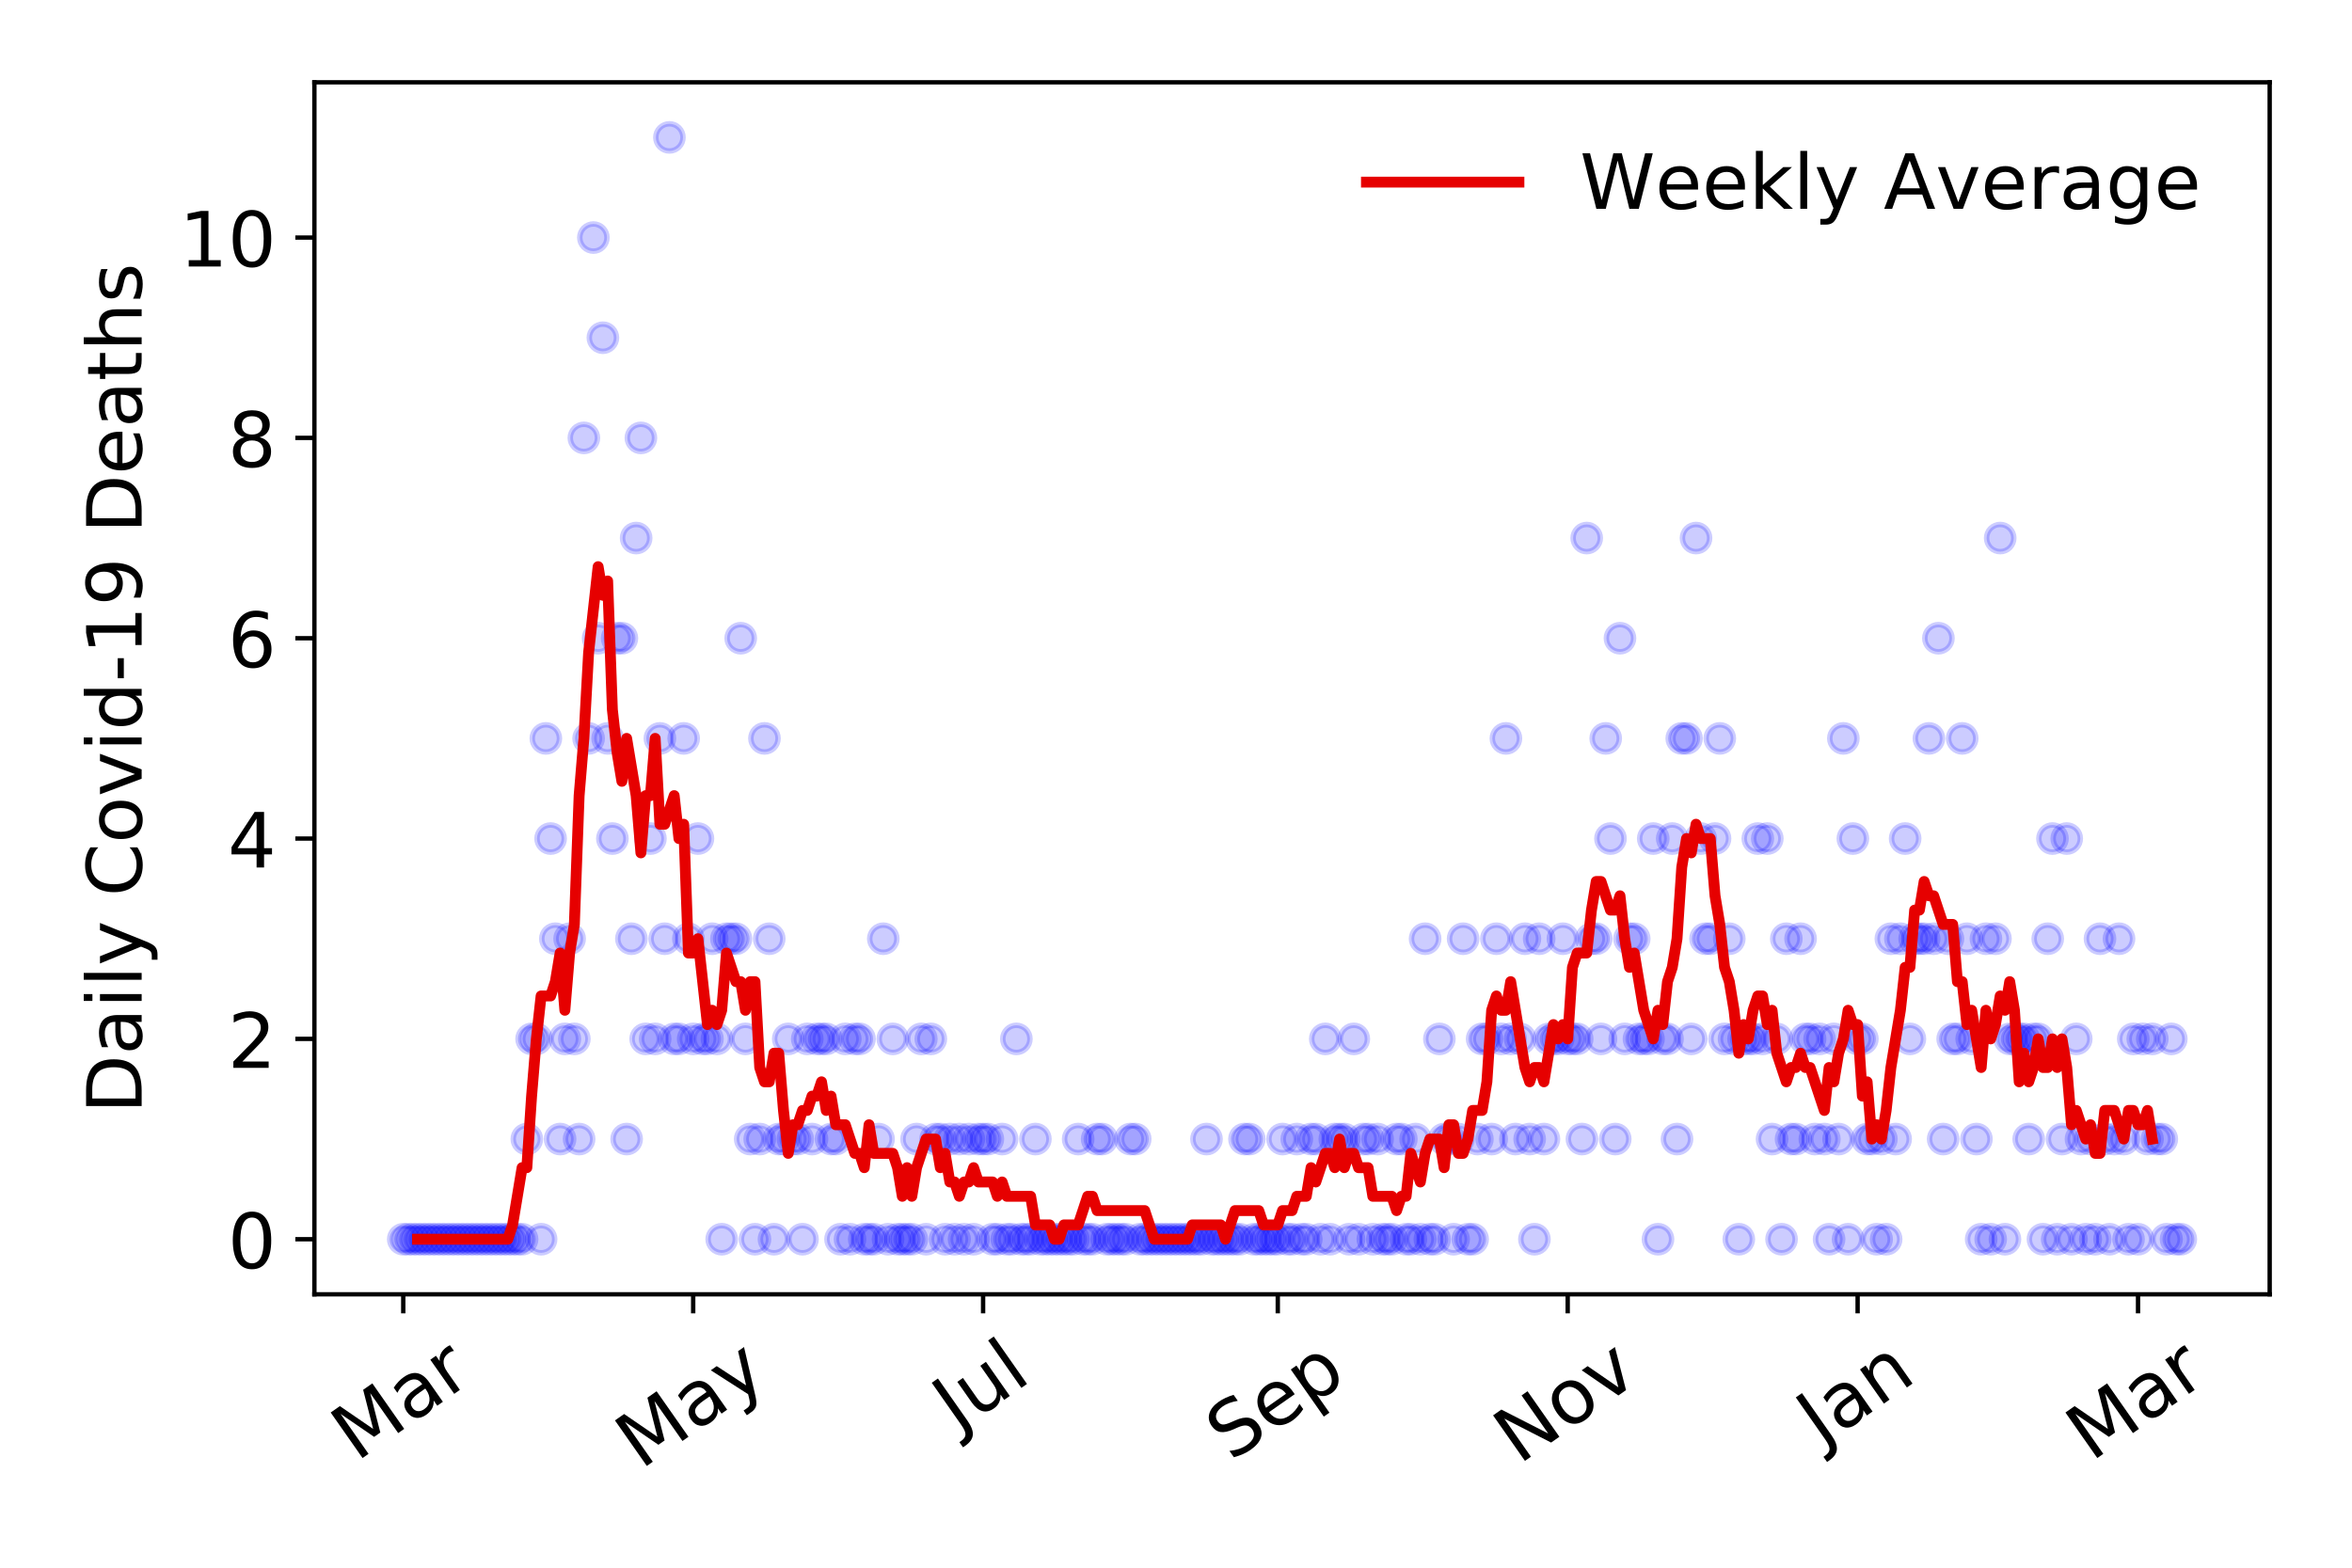 <?xml version="1.0" encoding="utf-8" standalone="no"?>
<!DOCTYPE svg PUBLIC "-//W3C//DTD SVG 1.1//EN"
  "http://www.w3.org/Graphics/SVG/1.1/DTD/svg11.dtd">
<!-- Created with matplotlib (https://matplotlib.org/) -->
<svg height="288pt" version="1.1" viewBox="0 0 432 288" width="432pt" xmlns="http://www.w3.org/2000/svg" xmlns:xlink="http://www.w3.org/1999/xlink">
 <defs>
  <style type="text/css">
*{stroke-linecap:butt;stroke-linejoin:round;}
  </style>
 </defs>
 <g id="figure_1">
  <g id="patch_1">
   <path d="M 0 288 
L 432 288 
L 432 0 
L 0 0 
z
" style="fill:#ffffff;"/>
  </g>
  <g id="axes_1">
   <g id="patch_2">
    <path d="M 57.745 237.778 
L 416.88 237.778 
L 416.88 15.12 
L 57.745 15.12 
z
" style="fill:#ffffff;"/>
   </g>
   <g id="matplotlib.axis_1">
    <g id="xtick_1">
     <g id="line2d_1">
      <defs>
       <path d="M 0 0 
L 0 3.5 
" id="m20542a1a2e" style="stroke:#000000;stroke-width:0.8;"/>
      </defs>
      <g>
       <use style="stroke:#000000;stroke-width:0.8;" x="74.069" xlink:href="#m20542a1a2e" y="237.778"/>
      </g>
     </g>
     <g id="text_1">
      <!-- Mar -->
      <defs>
       <path d="M 9.812 72.906 
L 24.516 72.906 
L 43.109 23.297 
L 61.812 72.906 
L 76.516 72.906 
L 76.516 0 
L 66.891 0 
L 66.891 64.016 
L 48.094 14.016 
L 38.188 14.016 
L 19.391 64.016 
L 19.391 0 
L 9.812 0 
z
" id="DejaVuSans-77"/>
       <path d="M 34.281 27.484 
Q 23.391 27.484 19.188 25 
Q 14.984 22.516 14.984 16.5 
Q 14.984 11.719 18.141 8.906 
Q 21.297 6.109 26.703 6.109 
Q 34.188 6.109 38.703 11.406 
Q 43.219 16.703 43.219 25.484 
L 43.219 27.484 
z
M 52.203 31.203 
L 52.203 0 
L 43.219 0 
L 43.219 8.297 
Q 40.141 3.328 35.547 0.953 
Q 30.953 -1.422 24.312 -1.422 
Q 15.922 -1.422 10.953 3.297 
Q 6 8.016 6 15.922 
Q 6 25.141 12.172 29.828 
Q 18.359 34.516 30.609 34.516 
L 43.219 34.516 
L 43.219 35.406 
Q 43.219 41.609 39.141 45 
Q 35.062 48.391 27.688 48.391 
Q 23 48.391 18.547 47.266 
Q 14.109 46.141 10.016 43.891 
L 10.016 52.203 
Q 14.938 54.109 19.578 55.047 
Q 24.219 56 28.609 56 
Q 40.484 56 46.344 49.844 
Q 52.203 43.703 52.203 31.203 
z
" id="DejaVuSans-97"/>
       <path d="M 41.109 46.297 
Q 39.594 47.172 37.812 47.578 
Q 36.031 48 33.891 48 
Q 26.266 48 22.188 43.047 
Q 18.109 38.094 18.109 28.812 
L 18.109 0 
L 9.078 0 
L 9.078 54.688 
L 18.109 54.688 
L 18.109 46.188 
Q 20.953 51.172 25.484 53.578 
Q 30.031 56 36.531 56 
Q 37.453 56 38.578 55.875 
Q 39.703 55.766 41.062 55.516 
z
" id="DejaVuSans-114"/>
      </defs>
      <g transform="translate(65.467 268.643)rotate(-35)scale(0.14 -0.14)">
       <use xlink:href="#DejaVuSans-77"/>
       <use x="86.279" xlink:href="#DejaVuSans-97"/>
       <use x="147.559" xlink:href="#DejaVuSans-114"/>
      </g>
     </g>
    </g>
    <g id="xtick_2">
     <g id="line2d_2">
      <g>
       <use style="stroke:#000000;stroke-width:0.8;" x="127.32" xlink:href="#m20542a1a2e" y="237.778"/>
      </g>
     </g>
     <g id="text_2">
      <!-- May -->
      <defs>
       <path d="M 32.172 -5.078 
Q 28.375 -14.844 24.75 -17.812 
Q 21.141 -20.797 15.094 -20.797 
L 7.906 -20.797 
L 7.906 -13.281 
L 13.188 -13.281 
Q 16.891 -13.281 18.938 -11.516 
Q 21 -9.766 23.484 -3.219 
L 25.094 0.875 
L 2.984 54.688 
L 12.5 54.688 
L 29.594 11.922 
L 46.688 54.688 
L 56.203 54.688 
z
" id="DejaVuSans-121"/>
      </defs>
      <g transform="translate(117.68 270.094)rotate(-35)scale(0.14 -0.14)">
       <use xlink:href="#DejaVuSans-77"/>
       <use x="86.279" xlink:href="#DejaVuSans-97"/>
       <use x="147.559" xlink:href="#DejaVuSans-121"/>
      </g>
     </g>
    </g>
    <g id="xtick_3">
     <g id="line2d_3">
      <g>
       <use style="stroke:#000000;stroke-width:0.8;" x="180.57" xlink:href="#m20542a1a2e" y="237.778"/>
      </g>
     </g>
     <g id="text_3">
      <!-- Jul -->
      <defs>
       <path d="M 9.812 72.906 
L 19.672 72.906 
L 19.672 5.078 
Q 19.672 -8.109 14.672 -14.062 
Q 9.672 -20.016 -1.422 -20.016 
L -5.172 -20.016 
L -5.172 -11.719 
L -2.094 -11.719 
Q 4.438 -11.719 7.125 -8.047 
Q 9.812 -4.391 9.812 5.078 
z
" id="DejaVuSans-74"/>
       <path d="M 8.5 21.578 
L 8.5 54.688 
L 17.484 54.688 
L 17.484 21.922 
Q 17.484 14.156 20.5 10.266 
Q 23.531 6.391 29.594 6.391 
Q 36.859 6.391 41.078 11.031 
Q 45.312 15.672 45.312 23.688 
L 45.312 54.688 
L 54.297 54.688 
L 54.297 0 
L 45.312 0 
L 45.312 8.406 
Q 42.047 3.422 37.719 1 
Q 33.406 -1.422 27.688 -1.422 
Q 18.266 -1.422 13.375 4.438 
Q 8.5 10.297 8.5 21.578 
z
M 31.109 56 
z
" id="DejaVuSans-117"/>
       <path d="M 9.422 75.984 
L 18.406 75.984 
L 18.406 0 
L 9.422 0 
z
" id="DejaVuSans-108"/>
      </defs>
      <g transform="translate(175.868 263.181)rotate(-35)scale(0.14 -0.14)">
       <use xlink:href="#DejaVuSans-74"/>
       <use x="29.492" xlink:href="#DejaVuSans-117"/>
       <use x="92.871" xlink:href="#DejaVuSans-108"/>
      </g>
     </g>
    </g>
    <g id="xtick_4">
     <g id="line2d_4">
      <g>
       <use style="stroke:#000000;stroke-width:0.8;" x="234.694" xlink:href="#m20542a1a2e" y="237.778"/>
      </g>
     </g>
     <g id="text_4">
      <!-- Sep -->
      <defs>
       <path d="M 53.516 70.516 
L 53.516 60.891 
Q 47.906 63.578 42.922 64.891 
Q 37.938 66.219 33.297 66.219 
Q 25.25 66.219 20.875 63.094 
Q 16.5 59.969 16.5 54.203 
Q 16.5 49.359 19.406 46.891 
Q 22.312 44.438 30.422 42.922 
L 36.375 41.703 
Q 47.406 39.594 52.656 34.297 
Q 57.906 29 57.906 20.125 
Q 57.906 9.516 50.797 4.047 
Q 43.703 -1.422 29.984 -1.422 
Q 24.812 -1.422 18.969 -0.25 
Q 13.141 0.922 6.891 3.219 
L 6.891 13.375 
Q 12.891 10.016 18.656 8.297 
Q 24.422 6.594 29.984 6.594 
Q 38.422 6.594 43.016 9.906 
Q 47.609 13.234 47.609 19.391 
Q 47.609 24.75 44.312 27.781 
Q 41.016 30.812 33.5 32.328 
L 27.484 33.5 
Q 16.453 35.688 11.516 40.375 
Q 6.594 45.062 6.594 53.422 
Q 6.594 63.094 13.406 68.656 
Q 20.219 74.219 32.172 74.219 
Q 37.312 74.219 42.625 73.281 
Q 47.953 72.359 53.516 70.516 
z
" id="DejaVuSans-83"/>
       <path d="M 56.203 29.594 
L 56.203 25.203 
L 14.891 25.203 
Q 15.484 15.922 20.484 11.062 
Q 25.484 6.203 34.422 6.203 
Q 39.594 6.203 44.453 7.469 
Q 49.312 8.734 54.109 11.281 
L 54.109 2.781 
Q 49.266 0.734 44.188 -0.344 
Q 39.109 -1.422 33.891 -1.422 
Q 20.797 -1.422 13.156 6.188 
Q 5.516 13.812 5.516 26.812 
Q 5.516 40.234 12.766 48.109 
Q 20.016 56 32.328 56 
Q 43.359 56 49.781 48.891 
Q 56.203 41.797 56.203 29.594 
z
M 47.219 32.234 
Q 47.125 39.594 43.094 43.984 
Q 39.062 48.391 32.422 48.391 
Q 24.906 48.391 20.391 44.141 
Q 15.875 39.891 15.188 32.172 
z
" id="DejaVuSans-101"/>
       <path d="M 18.109 8.203 
L 18.109 -20.797 
L 9.078 -20.797 
L 9.078 54.688 
L 18.109 54.688 
L 18.109 46.391 
Q 20.953 51.266 25.266 53.625 
Q 29.594 56 35.594 56 
Q 45.562 56 51.781 48.094 
Q 58.016 40.188 58.016 27.297 
Q 58.016 14.406 51.781 6.484 
Q 45.562 -1.422 35.594 -1.422 
Q 29.594 -1.422 25.266 0.953 
Q 20.953 3.328 18.109 8.203 
z
M 48.688 27.297 
Q 48.688 37.203 44.609 42.844 
Q 40.531 48.484 33.406 48.484 
Q 26.266 48.484 22.188 42.844 
Q 18.109 37.203 18.109 27.297 
Q 18.109 17.391 22.188 11.75 
Q 26.266 6.109 33.406 6.109 
Q 40.531 6.109 44.609 11.75 
Q 48.688 17.391 48.688 27.297 
z
" id="DejaVuSans-112"/>
      </defs>
      <g transform="translate(226.101 268.629)rotate(-35)scale(0.14 -0.14)">
       <use xlink:href="#DejaVuSans-83"/>
       <use x="63.477" xlink:href="#DejaVuSans-101"/>
       <use x="125" xlink:href="#DejaVuSans-112"/>
      </g>
     </g>
    </g>
    <g id="xtick_5">
     <g id="line2d_5">
      <g>
       <use style="stroke:#000000;stroke-width:0.8;" x="287.944" xlink:href="#m20542a1a2e" y="237.778"/>
      </g>
     </g>
     <g id="text_5">
      <!-- Nov -->
      <defs>
       <path d="M 9.812 72.906 
L 23.094 72.906 
L 55.422 11.922 
L 55.422 72.906 
L 64.984 72.906 
L 64.984 0 
L 51.703 0 
L 19.391 60.984 
L 19.391 0 
L 9.812 0 
z
" id="DejaVuSans-78"/>
       <path d="M 30.609 48.391 
Q 23.391 48.391 19.188 42.75 
Q 14.984 37.109 14.984 27.297 
Q 14.984 17.484 19.156 11.844 
Q 23.344 6.203 30.609 6.203 
Q 37.797 6.203 41.984 11.859 
Q 46.188 17.531 46.188 27.297 
Q 46.188 37.016 41.984 42.703 
Q 37.797 48.391 30.609 48.391 
z
M 30.609 56 
Q 42.328 56 49.016 48.375 
Q 55.719 40.766 55.719 27.297 
Q 55.719 13.875 49.016 6.219 
Q 42.328 -1.422 30.609 -1.422 
Q 18.844 -1.422 12.172 6.219 
Q 5.516 13.875 5.516 27.297 
Q 5.516 40.766 12.172 48.375 
Q 18.844 56 30.609 56 
z
" id="DejaVuSans-111"/>
       <path d="M 2.984 54.688 
L 12.5 54.688 
L 29.594 8.797 
L 46.688 54.688 
L 56.203 54.688 
L 35.688 0 
L 23.484 0 
z
" id="DejaVuSans-118"/>
      </defs>
      <g transform="translate(278.968 269.166)rotate(-35)scale(0.14 -0.14)">
       <use xlink:href="#DejaVuSans-78"/>
       <use x="74.805" xlink:href="#DejaVuSans-111"/>
       <use x="135.986" xlink:href="#DejaVuSans-118"/>
      </g>
     </g>
    </g>
    <g id="xtick_6">
     <g id="line2d_6">
      <g>
       <use style="stroke:#000000;stroke-width:0.8;" x="341.195" xlink:href="#m20542a1a2e" y="237.778"/>
      </g>
     </g>
     <g id="text_6">
      <!-- Jan -->
      <defs>
       <path d="M 54.891 33.016 
L 54.891 0 
L 45.906 0 
L 45.906 32.719 
Q 45.906 40.484 42.875 44.328 
Q 39.844 48.188 33.797 48.188 
Q 26.516 48.188 22.312 43.547 
Q 18.109 38.922 18.109 30.906 
L 18.109 0 
L 9.078 0 
L 9.078 54.688 
L 18.109 54.688 
L 18.109 46.188 
Q 21.344 51.125 25.703 53.562 
Q 30.078 56 35.797 56 
Q 45.219 56 50.047 50.172 
Q 54.891 44.344 54.891 33.016 
z
" id="DejaVuSans-110"/>
      </defs>
      <g transform="translate(334.571 265.871)rotate(-35)scale(0.14 -0.14)">
       <use xlink:href="#DejaVuSans-74"/>
       <use x="29.492" xlink:href="#DejaVuSans-97"/>
       <use x="90.771" xlink:href="#DejaVuSans-110"/>
      </g>
     </g>
    </g>
    <g id="xtick_7">
     <g id="line2d_7">
      <g>
       <use style="stroke:#000000;stroke-width:0.8;" x="392.699" xlink:href="#m20542a1a2e" y="237.778"/>
      </g>
     </g>
     <g id="text_7">
      <!-- Mar -->
      <g transform="translate(384.096 268.643)rotate(-35)scale(0.14 -0.14)">
       <use xlink:href="#DejaVuSans-77"/>
       <use x="86.279" xlink:href="#DejaVuSans-97"/>
       <use x="147.559" xlink:href="#DejaVuSans-114"/>
      </g>
     </g>
    </g>
   </g>
   <g id="matplotlib.axis_2">
    <g id="ytick_1">
     <g id="line2d_8">
      <defs>
       <path d="M 0 0 
L -3.5 0 
" id="m662812f58f" style="stroke:#000000;stroke-width:0.8;"/>
      </defs>
      <g>
       <use style="stroke:#000000;stroke-width:0.8;" x="57.745" xlink:href="#m662812f58f" y="227.657"/>
      </g>
     </g>
     <g id="text_8">
      <!-- 0 -->
      <defs>
       <path d="M 31.781 66.406 
Q 24.172 66.406 20.328 58.906 
Q 16.5 51.422 16.5 36.375 
Q 16.5 21.391 20.328 13.891 
Q 24.172 6.391 31.781 6.391 
Q 39.453 6.391 43.281 13.891 
Q 47.125 21.391 47.125 36.375 
Q 47.125 51.422 43.281 58.906 
Q 39.453 66.406 31.781 66.406 
z
M 31.781 74.219 
Q 44.047 74.219 50.516 64.516 
Q 56.984 54.828 56.984 36.375 
Q 56.984 17.969 50.516 8.266 
Q 44.047 -1.422 31.781 -1.422 
Q 19.531 -1.422 13.062 8.266 
Q 6.594 17.969 6.594 36.375 
Q 6.594 54.828 13.062 64.516 
Q 19.531 74.219 31.781 74.219 
z
" id="DejaVuSans-48"/>
      </defs>
      <g transform="translate(41.837 232.976)scale(0.14 -0.14)">
       <use xlink:href="#DejaVuSans-48"/>
      </g>
     </g>
    </g>
    <g id="ytick_2">
     <g id="line2d_9">
      <g>
       <use style="stroke:#000000;stroke-width:0.8;" x="57.745" xlink:href="#m662812f58f" y="190.854"/>
      </g>
     </g>
     <g id="text_9">
      <!-- 2 -->
      <defs>
       <path d="M 19.188 8.297 
L 53.609 8.297 
L 53.609 0 
L 7.328 0 
L 7.328 8.297 
Q 12.938 14.109 22.625 23.891 
Q 32.328 33.688 34.812 36.531 
Q 39.547 41.844 41.422 45.531 
Q 43.312 49.219 43.312 52.781 
Q 43.312 58.594 39.234 62.25 
Q 35.156 65.922 28.609 65.922 
Q 23.969 65.922 18.812 64.312 
Q 13.672 62.703 7.812 59.422 
L 7.812 69.391 
Q 13.766 71.781 18.938 73 
Q 24.125 74.219 28.422 74.219 
Q 39.75 74.219 46.484 68.547 
Q 53.219 62.891 53.219 53.422 
Q 53.219 48.922 51.531 44.891 
Q 49.859 40.875 45.406 35.406 
Q 44.188 33.984 37.641 27.219 
Q 31.109 20.453 19.188 8.297 
z
" id="DejaVuSans-50"/>
      </defs>
      <g transform="translate(41.837 196.173)scale(0.14 -0.14)">
       <use xlink:href="#DejaVuSans-50"/>
      </g>
     </g>
    </g>
    <g id="ytick_3">
     <g id="line2d_10">
      <g>
       <use style="stroke:#000000;stroke-width:0.8;" x="57.745" xlink:href="#m662812f58f" y="154.051"/>
      </g>
     </g>
     <g id="text_10">
      <!-- 4 -->
      <defs>
       <path d="M 37.797 64.312 
L 12.891 25.391 
L 37.797 25.391 
z
M 35.203 72.906 
L 47.609 72.906 
L 47.609 25.391 
L 58.016 25.391 
L 58.016 17.188 
L 47.609 17.188 
L 47.609 0 
L 37.797 0 
L 37.797 17.188 
L 4.891 17.188 
L 4.891 26.703 
z
" id="DejaVuSans-52"/>
      </defs>
      <g transform="translate(41.837 159.37)scale(0.14 -0.14)">
       <use xlink:href="#DejaVuSans-52"/>
      </g>
     </g>
    </g>
    <g id="ytick_4">
     <g id="line2d_11">
      <g>
       <use style="stroke:#000000;stroke-width:0.8;" x="57.745" xlink:href="#m662812f58f" y="117.248"/>
      </g>
     </g>
     <g id="text_11">
      <!-- 6 -->
      <defs>
       <path d="M 33.016 40.375 
Q 26.375 40.375 22.484 35.828 
Q 18.609 31.297 18.609 23.391 
Q 18.609 15.531 22.484 10.953 
Q 26.375 6.391 33.016 6.391 
Q 39.656 6.391 43.531 10.953 
Q 47.406 15.531 47.406 23.391 
Q 47.406 31.297 43.531 35.828 
Q 39.656 40.375 33.016 40.375 
z
M 52.594 71.297 
L 52.594 62.312 
Q 48.875 64.062 45.094 64.984 
Q 41.312 65.922 37.594 65.922 
Q 27.828 65.922 22.672 59.328 
Q 17.531 52.734 16.797 39.406 
Q 19.672 43.656 24.016 45.922 
Q 28.375 48.188 33.594 48.188 
Q 44.578 48.188 50.953 41.516 
Q 57.328 34.859 57.328 23.391 
Q 57.328 12.156 50.688 5.359 
Q 44.047 -1.422 33.016 -1.422 
Q 20.359 -1.422 13.672 8.266 
Q 6.984 17.969 6.984 36.375 
Q 6.984 53.656 15.188 63.938 
Q 23.391 74.219 37.203 74.219 
Q 40.922 74.219 44.703 73.484 
Q 48.484 72.75 52.594 71.297 
z
" id="DejaVuSans-54"/>
      </defs>
      <g transform="translate(41.837 122.567)scale(0.14 -0.14)">
       <use xlink:href="#DejaVuSans-54"/>
      </g>
     </g>
    </g>
    <g id="ytick_5">
     <g id="line2d_12">
      <g>
       <use style="stroke:#000000;stroke-width:0.8;" x="57.745" xlink:href="#m662812f58f" y="80.445"/>
      </g>
     </g>
     <g id="text_12">
      <!-- 8 -->
      <defs>
       <path d="M 31.781 34.625 
Q 24.75 34.625 20.719 30.859 
Q 16.703 27.094 16.703 20.516 
Q 16.703 13.922 20.719 10.156 
Q 24.75 6.391 31.781 6.391 
Q 38.812 6.391 42.859 10.172 
Q 46.922 13.969 46.922 20.516 
Q 46.922 27.094 42.891 30.859 
Q 38.875 34.625 31.781 34.625 
z
M 21.922 38.812 
Q 15.578 40.375 12.031 44.719 
Q 8.5 49.078 8.5 55.328 
Q 8.5 64.062 14.719 69.141 
Q 20.953 74.219 31.781 74.219 
Q 42.672 74.219 48.875 69.141 
Q 55.078 64.062 55.078 55.328 
Q 55.078 49.078 51.531 44.719 
Q 48 40.375 41.703 38.812 
Q 48.828 37.156 52.797 32.312 
Q 56.781 27.484 56.781 20.516 
Q 56.781 9.906 50.312 4.234 
Q 43.844 -1.422 31.781 -1.422 
Q 19.734 -1.422 13.25 4.234 
Q 6.781 9.906 6.781 20.516 
Q 6.781 27.484 10.781 32.312 
Q 14.797 37.156 21.922 38.812 
z
M 18.312 54.391 
Q 18.312 48.734 21.844 45.562 
Q 25.391 42.391 31.781 42.391 
Q 38.141 42.391 41.719 45.562 
Q 45.312 48.734 45.312 54.391 
Q 45.312 60.062 41.719 63.234 
Q 38.141 66.406 31.781 66.406 
Q 25.391 66.406 21.844 63.234 
Q 18.312 60.062 18.312 54.391 
z
" id="DejaVuSans-56"/>
      </defs>
      <g transform="translate(41.837 85.764)scale(0.14 -0.14)">
       <use xlink:href="#DejaVuSans-56"/>
      </g>
     </g>
    </g>
    <g id="ytick_6">
     <g id="line2d_13">
      <g>
       <use style="stroke:#000000;stroke-width:0.8;" x="57.745" xlink:href="#m662812f58f" y="43.642"/>
      </g>
     </g>
     <g id="text_13">
      <!-- 10 -->
      <defs>
       <path d="M 12.406 8.297 
L 28.516 8.297 
L 28.516 63.922 
L 10.984 60.406 
L 10.984 69.391 
L 28.422 72.906 
L 38.281 72.906 
L 38.281 8.297 
L 54.391 8.297 
L 54.391 0 
L 12.406 0 
z
" id="DejaVuSans-49"/>
      </defs>
      <g transform="translate(32.93 48.961)scale(0.14 -0.14)">
       <use xlink:href="#DejaVuSans-49"/>
       <use x="63.623" xlink:href="#DejaVuSans-48"/>
      </g>
     </g>
    </g>
    <g id="text_14">
     <!-- Daily Covid-19 Deaths -->
     <defs>
      <path d="M 19.672 64.797 
L 19.672 8.109 
L 31.594 8.109 
Q 46.688 8.109 53.688 14.938 
Q 60.688 21.781 60.688 36.531 
Q 60.688 51.172 53.688 57.984 
Q 46.688 64.797 31.594 64.797 
z
M 9.812 72.906 
L 30.078 72.906 
Q 51.266 72.906 61.172 64.094 
Q 71.094 55.281 71.094 36.531 
Q 71.094 17.672 61.125 8.828 
Q 51.172 0 30.078 0 
L 9.812 0 
z
" id="DejaVuSans-68"/>
      <path d="M 9.422 54.688 
L 18.406 54.688 
L 18.406 0 
L 9.422 0 
z
M 9.422 75.984 
L 18.406 75.984 
L 18.406 64.594 
L 9.422 64.594 
z
" id="DejaVuSans-105"/>
      <path id="DejaVuSans-32"/>
      <path d="M 64.406 67.281 
L 64.406 56.891 
Q 59.422 61.531 53.781 63.812 
Q 48.141 66.109 41.797 66.109 
Q 29.297 66.109 22.656 58.469 
Q 16.016 50.828 16.016 36.375 
Q 16.016 21.969 22.656 14.328 
Q 29.297 6.688 41.797 6.688 
Q 48.141 6.688 53.781 8.984 
Q 59.422 11.281 64.406 15.922 
L 64.406 5.609 
Q 59.234 2.094 53.438 0.328 
Q 47.656 -1.422 41.219 -1.422 
Q 24.656 -1.422 15.125 8.703 
Q 5.609 18.844 5.609 36.375 
Q 5.609 53.953 15.125 64.078 
Q 24.656 74.219 41.219 74.219 
Q 47.75 74.219 53.531 72.484 
Q 59.328 70.75 64.406 67.281 
z
" id="DejaVuSans-67"/>
      <path d="M 45.406 46.391 
L 45.406 75.984 
L 54.391 75.984 
L 54.391 0 
L 45.406 0 
L 45.406 8.203 
Q 42.578 3.328 38.25 0.953 
Q 33.938 -1.422 27.875 -1.422 
Q 17.969 -1.422 11.734 6.484 
Q 5.516 14.406 5.516 27.297 
Q 5.516 40.188 11.734 48.094 
Q 17.969 56 27.875 56 
Q 33.938 56 38.25 53.625 
Q 42.578 51.266 45.406 46.391 
z
M 14.797 27.297 
Q 14.797 17.391 18.875 11.75 
Q 22.953 6.109 30.078 6.109 
Q 37.203 6.109 41.297 11.75 
Q 45.406 17.391 45.406 27.297 
Q 45.406 37.203 41.297 42.844 
Q 37.203 48.484 30.078 48.484 
Q 22.953 48.484 18.875 42.844 
Q 14.797 37.203 14.797 27.297 
z
" id="DejaVuSans-100"/>
      <path d="M 4.891 31.391 
L 31.203 31.391 
L 31.203 23.391 
L 4.891 23.391 
z
" id="DejaVuSans-45"/>
      <path d="M 10.984 1.516 
L 10.984 10.5 
Q 14.703 8.734 18.5 7.812 
Q 22.312 6.891 25.984 6.891 
Q 35.75 6.891 40.891 13.453 
Q 46.047 20.016 46.781 33.406 
Q 43.953 29.203 39.594 26.953 
Q 35.25 24.703 29.984 24.703 
Q 19.047 24.703 12.672 31.312 
Q 6.297 37.938 6.297 49.422 
Q 6.297 60.641 12.938 67.422 
Q 19.578 74.219 30.609 74.219 
Q 43.266 74.219 49.922 64.516 
Q 56.594 54.828 56.594 36.375 
Q 56.594 19.141 48.406 8.859 
Q 40.234 -1.422 26.422 -1.422 
Q 22.703 -1.422 18.891 -0.688 
Q 15.094 0.047 10.984 1.516 
z
M 30.609 32.422 
Q 37.25 32.422 41.125 36.953 
Q 45.016 41.5 45.016 49.422 
Q 45.016 57.281 41.125 61.844 
Q 37.25 66.406 30.609 66.406 
Q 23.969 66.406 20.094 61.844 
Q 16.219 57.281 16.219 49.422 
Q 16.219 41.5 20.094 36.953 
Q 23.969 32.422 30.609 32.422 
z
" id="DejaVuSans-57"/>
      <path d="M 18.312 70.219 
L 18.312 54.688 
L 36.812 54.688 
L 36.812 47.703 
L 18.312 47.703 
L 18.312 18.016 
Q 18.312 11.328 20.141 9.422 
Q 21.969 7.516 27.594 7.516 
L 36.812 7.516 
L 36.812 0 
L 27.594 0 
Q 17.188 0 13.234 3.875 
Q 9.281 7.766 9.281 18.016 
L 9.281 47.703 
L 2.688 47.703 
L 2.688 54.688 
L 9.281 54.688 
L 9.281 70.219 
z
" id="DejaVuSans-116"/>
      <path d="M 54.891 33.016 
L 54.891 0 
L 45.906 0 
L 45.906 32.719 
Q 45.906 40.484 42.875 44.328 
Q 39.844 48.188 33.797 48.188 
Q 26.516 48.188 22.312 43.547 
Q 18.109 38.922 18.109 30.906 
L 18.109 0 
L 9.078 0 
L 9.078 75.984 
L 18.109 75.984 
L 18.109 46.188 
Q 21.344 51.125 25.703 53.562 
Q 30.078 56 35.797 56 
Q 45.219 56 50.047 50.172 
Q 54.891 44.344 54.891 33.016 
z
" id="DejaVuSans-104"/>
      <path d="M 44.281 53.078 
L 44.281 44.578 
Q 40.484 46.531 36.375 47.5 
Q 32.281 48.484 27.875 48.484 
Q 21.188 48.484 17.844 46.438 
Q 14.5 44.391 14.5 40.281 
Q 14.5 37.156 16.891 35.375 
Q 19.281 33.594 26.516 31.984 
L 29.594 31.297 
Q 39.156 29.25 43.188 25.516 
Q 47.219 21.781 47.219 15.094 
Q 47.219 7.469 41.188 3.016 
Q 35.156 -1.422 24.609 -1.422 
Q 20.219 -1.422 15.453 -0.562 
Q 10.688 0.297 5.422 2 
L 5.422 11.281 
Q 10.406 8.688 15.234 7.391 
Q 20.062 6.109 24.812 6.109 
Q 31.156 6.109 34.562 8.281 
Q 37.984 10.453 37.984 14.406 
Q 37.984 18.062 35.516 20.016 
Q 33.062 21.969 24.703 23.781 
L 21.578 24.516 
Q 13.234 26.266 9.516 29.906 
Q 5.812 33.547 5.812 39.891 
Q 5.812 47.609 11.281 51.797 
Q 16.75 56 26.812 56 
Q 31.781 56 36.172 55.266 
Q 40.578 54.547 44.281 53.078 
z
" id="DejaVuSans-115"/>
     </defs>
     <g transform="translate(26.018 204.56)rotate(-90)scale(0.14 -0.14)">
      <use xlink:href="#DejaVuSans-68"/>
      <use x="77.002" xlink:href="#DejaVuSans-97"/>
      <use x="138.281" xlink:href="#DejaVuSans-105"/>
      <use x="166.064" xlink:href="#DejaVuSans-108"/>
      <use x="193.848" xlink:href="#DejaVuSans-121"/>
      <use x="253.027" xlink:href="#DejaVuSans-32"/>
      <use x="284.814" xlink:href="#DejaVuSans-67"/>
      <use x="354.639" xlink:href="#DejaVuSans-111"/>
      <use x="415.82" xlink:href="#DejaVuSans-118"/>
      <use x="475" xlink:href="#DejaVuSans-105"/>
      <use x="502.783" xlink:href="#DejaVuSans-100"/>
      <use x="566.26" xlink:href="#DejaVuSans-45"/>
      <use x="602.344" xlink:href="#DejaVuSans-49"/>
      <use x="665.967" xlink:href="#DejaVuSans-57"/>
      <use x="729.59" xlink:href="#DejaVuSans-32"/>
      <use x="761.377" xlink:href="#DejaVuSans-68"/>
      <use x="838.379" xlink:href="#DejaVuSans-101"/>
      <use x="899.902" xlink:href="#DejaVuSans-97"/>
      <use x="961.182" xlink:href="#DejaVuSans-116"/>
      <use x="1000.391" xlink:href="#DejaVuSans-104"/>
      <use x="1063.77" xlink:href="#DejaVuSans-115"/>
     </g>
    </g>
   </g>
   <g id="line2d_14">
    <defs>
     <path d="M 0 2.5 
C 0.663 2.5 1.299 2.237 1.768 1.768 
C 2.237 1.299 2.5 0.663 2.5 0 
C 2.5 -0.663 2.237 -1.299 1.768 -1.768 
C 1.299 -2.237 0.663 -2.5 0 -2.5 
C -0.663 -2.5 -1.299 -2.237 -1.768 -1.768 
C -2.237 -1.299 -2.5 -0.663 -2.5 0 
C -2.5 0.663 -2.237 1.299 -1.768 1.768 
C -1.299 2.237 -0.663 2.5 0 2.5 
z
" id="mbcf5342e4c" style="stroke:#0000ff;stroke-opacity:0.2;"/>
    </defs>
    <g clip-path="url(#p2e4b2b226a)">
     <use style="fill:#0000ff;fill-opacity:0.2;stroke:#0000ff;stroke-opacity:0.2;" x="74.069" xlink:href="#mbcf5342e4c" y="227.657"/>
     <use style="fill:#0000ff;fill-opacity:0.2;stroke:#0000ff;stroke-opacity:0.2;" x="74.942" xlink:href="#mbcf5342e4c" y="227.657"/>
     <use style="fill:#0000ff;fill-opacity:0.2;stroke:#0000ff;stroke-opacity:0.2;" x="75.815" xlink:href="#mbcf5342e4c" y="227.657"/>
     <use style="fill:#0000ff;fill-opacity:0.2;stroke:#0000ff;stroke-opacity:0.2;" x="76.688" xlink:href="#mbcf5342e4c" y="227.657"/>
     <use style="fill:#0000ff;fill-opacity:0.2;stroke:#0000ff;stroke-opacity:0.2;" x="77.561" xlink:href="#mbcf5342e4c" y="227.657"/>
     <use style="fill:#0000ff;fill-opacity:0.2;stroke:#0000ff;stroke-opacity:0.2;" x="78.434" xlink:href="#mbcf5342e4c" y="227.657"/>
     <use style="fill:#0000ff;fill-opacity:0.2;stroke:#0000ff;stroke-opacity:0.2;" x="79.307" xlink:href="#mbcf5342e4c" y="227.657"/>
     <use style="fill:#0000ff;fill-opacity:0.2;stroke:#0000ff;stroke-opacity:0.2;" x="80.18" xlink:href="#mbcf5342e4c" y="227.657"/>
     <use style="fill:#0000ff;fill-opacity:0.2;stroke:#0000ff;stroke-opacity:0.2;" x="81.053" xlink:href="#mbcf5342e4c" y="227.657"/>
     <use style="fill:#0000ff;fill-opacity:0.2;stroke:#0000ff;stroke-opacity:0.2;" x="81.926" xlink:href="#mbcf5342e4c" y="227.657"/>
     <use style="fill:#0000ff;fill-opacity:0.2;stroke:#0000ff;stroke-opacity:0.2;" x="82.799" xlink:href="#mbcf5342e4c" y="227.657"/>
     <use style="fill:#0000ff;fill-opacity:0.2;stroke:#0000ff;stroke-opacity:0.2;" x="83.672" xlink:href="#mbcf5342e4c" y="227.657"/>
     <use style="fill:#0000ff;fill-opacity:0.2;stroke:#0000ff;stroke-opacity:0.2;" x="84.545" xlink:href="#mbcf5342e4c" y="227.657"/>
     <use style="fill:#0000ff;fill-opacity:0.2;stroke:#0000ff;stroke-opacity:0.2;" x="85.418" xlink:href="#mbcf5342e4c" y="227.657"/>
     <use style="fill:#0000ff;fill-opacity:0.2;stroke:#0000ff;stroke-opacity:0.2;" x="86.291" xlink:href="#mbcf5342e4c" y="227.657"/>
     <use style="fill:#0000ff;fill-opacity:0.2;stroke:#0000ff;stroke-opacity:0.2;" x="87.164" xlink:href="#mbcf5342e4c" y="227.657"/>
     <use style="fill:#0000ff;fill-opacity:0.2;stroke:#0000ff;stroke-opacity:0.2;" x="88.037" xlink:href="#mbcf5342e4c" y="227.657"/>
     <use style="fill:#0000ff;fill-opacity:0.2;stroke:#0000ff;stroke-opacity:0.2;" x="88.91" xlink:href="#mbcf5342e4c" y="227.657"/>
     <use style="fill:#0000ff;fill-opacity:0.2;stroke:#0000ff;stroke-opacity:0.2;" x="89.783" xlink:href="#mbcf5342e4c" y="227.657"/>
     <use style="fill:#0000ff;fill-opacity:0.2;stroke:#0000ff;stroke-opacity:0.2;" x="90.656" xlink:href="#mbcf5342e4c" y="227.657"/>
     <use style="fill:#0000ff;fill-opacity:0.2;stroke:#0000ff;stroke-opacity:0.2;" x="91.528" xlink:href="#mbcf5342e4c" y="227.657"/>
     <use style="fill:#0000ff;fill-opacity:0.2;stroke:#0000ff;stroke-opacity:0.2;" x="92.401" xlink:href="#mbcf5342e4c" y="227.657"/>
     <use style="fill:#0000ff;fill-opacity:0.2;stroke:#0000ff;stroke-opacity:0.2;" x="93.274" xlink:href="#mbcf5342e4c" y="227.657"/>
     <use style="fill:#0000ff;fill-opacity:0.2;stroke:#0000ff;stroke-opacity:0.2;" x="94.147" xlink:href="#mbcf5342e4c" y="227.657"/>
     <use style="fill:#0000ff;fill-opacity:0.2;stroke:#0000ff;stroke-opacity:0.2;" x="95.02" xlink:href="#mbcf5342e4c" y="227.657"/>
     <use style="fill:#0000ff;fill-opacity:0.2;stroke:#0000ff;stroke-opacity:0.2;" x="95.893" xlink:href="#mbcf5342e4c" y="227.657"/>
     <use style="fill:#0000ff;fill-opacity:0.2;stroke:#0000ff;stroke-opacity:0.2;" x="96.766" xlink:href="#mbcf5342e4c" y="209.256"/>
     <use style="fill:#0000ff;fill-opacity:0.2;stroke:#0000ff;stroke-opacity:0.2;" x="97.639" xlink:href="#mbcf5342e4c" y="190.854"/>
     <use style="fill:#0000ff;fill-opacity:0.2;stroke:#0000ff;stroke-opacity:0.2;" x="98.512" xlink:href="#mbcf5342e4c" y="190.854"/>
     <use style="fill:#0000ff;fill-opacity:0.2;stroke:#0000ff;stroke-opacity:0.2;" x="99.385" xlink:href="#mbcf5342e4c" y="227.657"/>
     <use style="fill:#0000ff;fill-opacity:0.2;stroke:#0000ff;stroke-opacity:0.2;" x="100.258" xlink:href="#mbcf5342e4c" y="135.65"/>
     <use style="fill:#0000ff;fill-opacity:0.2;stroke:#0000ff;stroke-opacity:0.2;" x="101.131" xlink:href="#mbcf5342e4c" y="154.051"/>
     <use style="fill:#0000ff;fill-opacity:0.2;stroke:#0000ff;stroke-opacity:0.2;" x="102.004" xlink:href="#mbcf5342e4c" y="172.453"/>
     <use style="fill:#0000ff;fill-opacity:0.2;stroke:#0000ff;stroke-opacity:0.2;" x="102.877" xlink:href="#mbcf5342e4c" y="209.256"/>
     <use style="fill:#0000ff;fill-opacity:0.2;stroke:#0000ff;stroke-opacity:0.2;" x="103.75" xlink:href="#mbcf5342e4c" y="190.854"/>
     <use style="fill:#0000ff;fill-opacity:0.2;stroke:#0000ff;stroke-opacity:0.2;" x="104.623" xlink:href="#mbcf5342e4c" y="172.453"/>
     <use style="fill:#0000ff;fill-opacity:0.2;stroke:#0000ff;stroke-opacity:0.2;" x="105.496" xlink:href="#mbcf5342e4c" y="190.854"/>
     <use style="fill:#0000ff;fill-opacity:0.2;stroke:#0000ff;stroke-opacity:0.2;" x="106.369" xlink:href="#mbcf5342e4c" y="209.256"/>
     <use style="fill:#0000ff;fill-opacity:0.2;stroke:#0000ff;stroke-opacity:0.2;" x="107.242" xlink:href="#mbcf5342e4c" y="80.445"/>
     <use style="fill:#0000ff;fill-opacity:0.2;stroke:#0000ff;stroke-opacity:0.2;" x="108.115" xlink:href="#mbcf5342e4c" y="135.65"/>
     <use style="fill:#0000ff;fill-opacity:0.2;stroke:#0000ff;stroke-opacity:0.2;" x="108.988" xlink:href="#mbcf5342e4c" y="43.642"/>
     <use style="fill:#0000ff;fill-opacity:0.2;stroke:#0000ff;stroke-opacity:0.2;" x="109.861" xlink:href="#mbcf5342e4c" y="117.248"/>
     <use style="fill:#0000ff;fill-opacity:0.2;stroke:#0000ff;stroke-opacity:0.2;" x="110.734" xlink:href="#mbcf5342e4c" y="62.044"/>
     <use style="fill:#0000ff;fill-opacity:0.2;stroke:#0000ff;stroke-opacity:0.2;" x="111.607" xlink:href="#mbcf5342e4c" y="135.65"/>
     <use style="fill:#0000ff;fill-opacity:0.2;stroke:#0000ff;stroke-opacity:0.2;" x="112.479" xlink:href="#mbcf5342e4c" y="154.051"/>
     <use style="fill:#0000ff;fill-opacity:0.2;stroke:#0000ff;stroke-opacity:0.2;" x="113.352" xlink:href="#mbcf5342e4c" y="117.248"/>
     <use style="fill:#0000ff;fill-opacity:0.2;stroke:#0000ff;stroke-opacity:0.2;" x="114.225" xlink:href="#mbcf5342e4c" y="117.248"/>
     <use style="fill:#0000ff;fill-opacity:0.2;stroke:#0000ff;stroke-opacity:0.2;" x="115.098" xlink:href="#mbcf5342e4c" y="209.256"/>
     <use style="fill:#0000ff;fill-opacity:0.2;stroke:#0000ff;stroke-opacity:0.2;" x="115.971" xlink:href="#mbcf5342e4c" y="172.453"/>
     <use style="fill:#0000ff;fill-opacity:0.2;stroke:#0000ff;stroke-opacity:0.2;" x="116.844" xlink:href="#mbcf5342e4c" y="98.847"/>
     <use style="fill:#0000ff;fill-opacity:0.2;stroke:#0000ff;stroke-opacity:0.2;" x="117.717" xlink:href="#mbcf5342e4c" y="80.445"/>
     <use style="fill:#0000ff;fill-opacity:0.2;stroke:#0000ff;stroke-opacity:0.2;" x="118.59" xlink:href="#mbcf5342e4c" y="190.854"/>
     <use style="fill:#0000ff;fill-opacity:0.2;stroke:#0000ff;stroke-opacity:0.2;" x="119.463" xlink:href="#mbcf5342e4c" y="154.051"/>
     <use style="fill:#0000ff;fill-opacity:0.2;stroke:#0000ff;stroke-opacity:0.2;" x="120.336" xlink:href="#mbcf5342e4c" y="190.854"/>
     <use style="fill:#0000ff;fill-opacity:0.2;stroke:#0000ff;stroke-opacity:0.2;" x="121.209" xlink:href="#mbcf5342e4c" y="135.65"/>
     <use style="fill:#0000ff;fill-opacity:0.2;stroke:#0000ff;stroke-opacity:0.2;" x="122.082" xlink:href="#mbcf5342e4c" y="172.453"/>
     <use style="fill:#0000ff;fill-opacity:0.2;stroke:#0000ff;stroke-opacity:0.2;" x="122.955" xlink:href="#mbcf5342e4c" y="25.241"/>
     <use style="fill:#0000ff;fill-opacity:0.2;stroke:#0000ff;stroke-opacity:0.2;" x="123.828" xlink:href="#mbcf5342e4c" y="190.854"/>
     <use style="fill:#0000ff;fill-opacity:0.2;stroke:#0000ff;stroke-opacity:0.2;" x="124.701" xlink:href="#mbcf5342e4c" y="190.854"/>
     <use style="fill:#0000ff;fill-opacity:0.2;stroke:#0000ff;stroke-opacity:0.2;" x="125.574" xlink:href="#mbcf5342e4c" y="135.65"/>
     <use style="fill:#0000ff;fill-opacity:0.2;stroke:#0000ff;stroke-opacity:0.2;" x="126.447" xlink:href="#mbcf5342e4c" y="172.453"/>
     <use style="fill:#0000ff;fill-opacity:0.2;stroke:#0000ff;stroke-opacity:0.2;" x="127.32" xlink:href="#mbcf5342e4c" y="190.854"/>
     <use style="fill:#0000ff;fill-opacity:0.2;stroke:#0000ff;stroke-opacity:0.2;" x="128.193" xlink:href="#mbcf5342e4c" y="154.051"/>
     <use style="fill:#0000ff;fill-opacity:0.2;stroke:#0000ff;stroke-opacity:0.2;" x="129.066" xlink:href="#mbcf5342e4c" y="190.854"/>
     <use style="fill:#0000ff;fill-opacity:0.2;stroke:#0000ff;stroke-opacity:0.2;" x="129.939" xlink:href="#mbcf5342e4c" y="190.854"/>
     <use style="fill:#0000ff;fill-opacity:0.2;stroke:#0000ff;stroke-opacity:0.2;" x="130.812" xlink:href="#mbcf5342e4c" y="172.453"/>
     <use style="fill:#0000ff;fill-opacity:0.2;stroke:#0000ff;stroke-opacity:0.2;" x="131.685" xlink:href="#mbcf5342e4c" y="190.854"/>
     <use style="fill:#0000ff;fill-opacity:0.2;stroke:#0000ff;stroke-opacity:0.2;" x="132.558" xlink:href="#mbcf5342e4c" y="227.657"/>
     <use style="fill:#0000ff;fill-opacity:0.2;stroke:#0000ff;stroke-opacity:0.2;" x="133.43" xlink:href="#mbcf5342e4c" y="172.453"/>
     <use style="fill:#0000ff;fill-opacity:0.2;stroke:#0000ff;stroke-opacity:0.2;" x="134.303" xlink:href="#mbcf5342e4c" y="172.453"/>
     <use style="fill:#0000ff;fill-opacity:0.2;stroke:#0000ff;stroke-opacity:0.2;" x="135.176" xlink:href="#mbcf5342e4c" y="172.453"/>
     <use style="fill:#0000ff;fill-opacity:0.2;stroke:#0000ff;stroke-opacity:0.2;" x="136.049" xlink:href="#mbcf5342e4c" y="117.248"/>
     <use style="fill:#0000ff;fill-opacity:0.2;stroke:#0000ff;stroke-opacity:0.2;" x="136.922" xlink:href="#mbcf5342e4c" y="190.854"/>
     <use style="fill:#0000ff;fill-opacity:0.2;stroke:#0000ff;stroke-opacity:0.2;" x="137.795" xlink:href="#mbcf5342e4c" y="209.256"/>
     <use style="fill:#0000ff;fill-opacity:0.2;stroke:#0000ff;stroke-opacity:0.2;" x="138.668" xlink:href="#mbcf5342e4c" y="227.657"/>
     <use style="fill:#0000ff;fill-opacity:0.2;stroke:#0000ff;stroke-opacity:0.2;" x="139.541" xlink:href="#mbcf5342e4c" y="209.256"/>
     <use style="fill:#0000ff;fill-opacity:0.2;stroke:#0000ff;stroke-opacity:0.2;" x="140.414" xlink:href="#mbcf5342e4c" y="135.65"/>
     <use style="fill:#0000ff;fill-opacity:0.2;stroke:#0000ff;stroke-opacity:0.2;" x="141.287" xlink:href="#mbcf5342e4c" y="172.453"/>
     <use style="fill:#0000ff;fill-opacity:0.2;stroke:#0000ff;stroke-opacity:0.2;" x="142.16" xlink:href="#mbcf5342e4c" y="227.657"/>
     <use style="fill:#0000ff;fill-opacity:0.2;stroke:#0000ff;stroke-opacity:0.2;" x="143.033" xlink:href="#mbcf5342e4c" y="209.256"/>
     <use style="fill:#0000ff;fill-opacity:0.2;stroke:#0000ff;stroke-opacity:0.2;" x="143.906" xlink:href="#mbcf5342e4c" y="209.256"/>
     <use style="fill:#0000ff;fill-opacity:0.2;stroke:#0000ff;stroke-opacity:0.2;" x="144.779" xlink:href="#mbcf5342e4c" y="190.854"/>
     <use style="fill:#0000ff;fill-opacity:0.2;stroke:#0000ff;stroke-opacity:0.2;" x="145.652" xlink:href="#mbcf5342e4c" y="209.256"/>
     <use style="fill:#0000ff;fill-opacity:0.2;stroke:#0000ff;stroke-opacity:0.2;" x="146.525" xlink:href="#mbcf5342e4c" y="209.256"/>
     <use style="fill:#0000ff;fill-opacity:0.2;stroke:#0000ff;stroke-opacity:0.2;" x="147.398" xlink:href="#mbcf5342e4c" y="227.657"/>
     <use style="fill:#0000ff;fill-opacity:0.2;stroke:#0000ff;stroke-opacity:0.2;" x="148.271" xlink:href="#mbcf5342e4c" y="190.854"/>
     <use style="fill:#0000ff;fill-opacity:0.2;stroke:#0000ff;stroke-opacity:0.2;" x="149.144" xlink:href="#mbcf5342e4c" y="209.256"/>
     <use style="fill:#0000ff;fill-opacity:0.2;stroke:#0000ff;stroke-opacity:0.2;" x="150.017" xlink:href="#mbcf5342e4c" y="190.854"/>
     <use style="fill:#0000ff;fill-opacity:0.2;stroke:#0000ff;stroke-opacity:0.2;" x="150.89" xlink:href="#mbcf5342e4c" y="190.854"/>
     <use style="fill:#0000ff;fill-opacity:0.2;stroke:#0000ff;stroke-opacity:0.2;" x="151.763" xlink:href="#mbcf5342e4c" y="190.854"/>
     <use style="fill:#0000ff;fill-opacity:0.2;stroke:#0000ff;stroke-opacity:0.2;" x="152.636" xlink:href="#mbcf5342e4c" y="209.256"/>
     <use style="fill:#0000ff;fill-opacity:0.2;stroke:#0000ff;stroke-opacity:0.2;" x="153.509" xlink:href="#mbcf5342e4c" y="209.256"/>
     <use style="fill:#0000ff;fill-opacity:0.2;stroke:#0000ff;stroke-opacity:0.2;" x="154.381" xlink:href="#mbcf5342e4c" y="227.657"/>
     <use style="fill:#0000ff;fill-opacity:0.2;stroke:#0000ff;stroke-opacity:0.2;" x="155.254" xlink:href="#mbcf5342e4c" y="190.854"/>
     <use style="fill:#0000ff;fill-opacity:0.2;stroke:#0000ff;stroke-opacity:0.2;" x="156.127" xlink:href="#mbcf5342e4c" y="227.657"/>
     <use style="fill:#0000ff;fill-opacity:0.2;stroke:#0000ff;stroke-opacity:0.2;" x="157" xlink:href="#mbcf5342e4c" y="190.854"/>
     <use style="fill:#0000ff;fill-opacity:0.2;stroke:#0000ff;stroke-opacity:0.2;" x="157.873" xlink:href="#mbcf5342e4c" y="190.854"/>
     <use style="fill:#0000ff;fill-opacity:0.2;stroke:#0000ff;stroke-opacity:0.2;" x="158.746" xlink:href="#mbcf5342e4c" y="227.657"/>
     <use style="fill:#0000ff;fill-opacity:0.2;stroke:#0000ff;stroke-opacity:0.2;" x="159.619" xlink:href="#mbcf5342e4c" y="227.657"/>
     <use style="fill:#0000ff;fill-opacity:0.2;stroke:#0000ff;stroke-opacity:0.2;" x="160.492" xlink:href="#mbcf5342e4c" y="227.657"/>
     <use style="fill:#0000ff;fill-opacity:0.2;stroke:#0000ff;stroke-opacity:0.2;" x="161.365" xlink:href="#mbcf5342e4c" y="209.256"/>
     <use style="fill:#0000ff;fill-opacity:0.2;stroke:#0000ff;stroke-opacity:0.2;" x="162.238" xlink:href="#mbcf5342e4c" y="172.453"/>
     <use style="fill:#0000ff;fill-opacity:0.2;stroke:#0000ff;stroke-opacity:0.2;" x="163.111" xlink:href="#mbcf5342e4c" y="227.657"/>
     <use style="fill:#0000ff;fill-opacity:0.2;stroke:#0000ff;stroke-opacity:0.2;" x="163.984" xlink:href="#mbcf5342e4c" y="190.854"/>
     <use style="fill:#0000ff;fill-opacity:0.2;stroke:#0000ff;stroke-opacity:0.2;" x="164.857" xlink:href="#mbcf5342e4c" y="227.657"/>
     <use style="fill:#0000ff;fill-opacity:0.2;stroke:#0000ff;stroke-opacity:0.2;" x="165.73" xlink:href="#mbcf5342e4c" y="227.657"/>
     <use style="fill:#0000ff;fill-opacity:0.2;stroke:#0000ff;stroke-opacity:0.2;" x="166.603" xlink:href="#mbcf5342e4c" y="227.657"/>
     <use style="fill:#0000ff;fill-opacity:0.2;stroke:#0000ff;stroke-opacity:0.2;" x="167.476" xlink:href="#mbcf5342e4c" y="227.657"/>
     <use style="fill:#0000ff;fill-opacity:0.2;stroke:#0000ff;stroke-opacity:0.2;" x="168.349" xlink:href="#mbcf5342e4c" y="209.256"/>
     <use style="fill:#0000ff;fill-opacity:0.2;stroke:#0000ff;stroke-opacity:0.2;" x="169.222" xlink:href="#mbcf5342e4c" y="190.854"/>
     <use style="fill:#0000ff;fill-opacity:0.2;stroke:#0000ff;stroke-opacity:0.2;" x="170.095" xlink:href="#mbcf5342e4c" y="227.657"/>
     <use style="fill:#0000ff;fill-opacity:0.2;stroke:#0000ff;stroke-opacity:0.2;" x="170.968" xlink:href="#mbcf5342e4c" y="190.854"/>
     <use style="fill:#0000ff;fill-opacity:0.2;stroke:#0000ff;stroke-opacity:0.2;" x="171.841" xlink:href="#mbcf5342e4c" y="209.256"/>
     <use style="fill:#0000ff;fill-opacity:0.2;stroke:#0000ff;stroke-opacity:0.2;" x="172.714" xlink:href="#mbcf5342e4c" y="209.256"/>
     <use style="fill:#0000ff;fill-opacity:0.2;stroke:#0000ff;stroke-opacity:0.2;" x="173.587" xlink:href="#mbcf5342e4c" y="227.657"/>
     <use style="fill:#0000ff;fill-opacity:0.2;stroke:#0000ff;stroke-opacity:0.2;" x="174.46" xlink:href="#mbcf5342e4c" y="209.256"/>
     <use style="fill:#0000ff;fill-opacity:0.2;stroke:#0000ff;stroke-opacity:0.2;" x="175.332" xlink:href="#mbcf5342e4c" y="227.657"/>
     <use style="fill:#0000ff;fill-opacity:0.2;stroke:#0000ff;stroke-opacity:0.2;" x="176.205" xlink:href="#mbcf5342e4c" y="209.256"/>
     <use style="fill:#0000ff;fill-opacity:0.2;stroke:#0000ff;stroke-opacity:0.2;" x="177.078" xlink:href="#mbcf5342e4c" y="227.657"/>
     <use style="fill:#0000ff;fill-opacity:0.2;stroke:#0000ff;stroke-opacity:0.2;" x="177.951" xlink:href="#mbcf5342e4c" y="209.256"/>
     <use style="fill:#0000ff;fill-opacity:0.2;stroke:#0000ff;stroke-opacity:0.2;" x="178.824" xlink:href="#mbcf5342e4c" y="227.657"/>
     <use style="fill:#0000ff;fill-opacity:0.2;stroke:#0000ff;stroke-opacity:0.2;" x="179.697" xlink:href="#mbcf5342e4c" y="209.256"/>
     <use style="fill:#0000ff;fill-opacity:0.2;stroke:#0000ff;stroke-opacity:0.2;" x="180.57" xlink:href="#mbcf5342e4c" y="209.256"/>
     <use style="fill:#0000ff;fill-opacity:0.2;stroke:#0000ff;stroke-opacity:0.2;" x="181.443" xlink:href="#mbcf5342e4c" y="209.256"/>
     <use style="fill:#0000ff;fill-opacity:0.2;stroke:#0000ff;stroke-opacity:0.2;" x="182.316" xlink:href="#mbcf5342e4c" y="227.657"/>
     <use style="fill:#0000ff;fill-opacity:0.2;stroke:#0000ff;stroke-opacity:0.2;" x="183.189" xlink:href="#mbcf5342e4c" y="227.657"/>
     <use style="fill:#0000ff;fill-opacity:0.2;stroke:#0000ff;stroke-opacity:0.2;" x="184.062" xlink:href="#mbcf5342e4c" y="209.256"/>
     <use style="fill:#0000ff;fill-opacity:0.2;stroke:#0000ff;stroke-opacity:0.2;" x="184.935" xlink:href="#mbcf5342e4c" y="227.657"/>
     <use style="fill:#0000ff;fill-opacity:0.2;stroke:#0000ff;stroke-opacity:0.2;" x="185.808" xlink:href="#mbcf5342e4c" y="227.657"/>
     <use style="fill:#0000ff;fill-opacity:0.2;stroke:#0000ff;stroke-opacity:0.2;" x="186.681" xlink:href="#mbcf5342e4c" y="190.854"/>
     <use style="fill:#0000ff;fill-opacity:0.2;stroke:#0000ff;stroke-opacity:0.2;" x="187.554" xlink:href="#mbcf5342e4c" y="227.657"/>
     <use style="fill:#0000ff;fill-opacity:0.2;stroke:#0000ff;stroke-opacity:0.2;" x="188.427" xlink:href="#mbcf5342e4c" y="227.657"/>
     <use style="fill:#0000ff;fill-opacity:0.2;stroke:#0000ff;stroke-opacity:0.2;" x="189.3" xlink:href="#mbcf5342e4c" y="227.657"/>
     <use style="fill:#0000ff;fill-opacity:0.2;stroke:#0000ff;stroke-opacity:0.2;" x="190.173" xlink:href="#mbcf5342e4c" y="209.256"/>
     <use style="fill:#0000ff;fill-opacity:0.2;stroke:#0000ff;stroke-opacity:0.2;" x="191.046" xlink:href="#mbcf5342e4c" y="227.657"/>
     <use style="fill:#0000ff;fill-opacity:0.2;stroke:#0000ff;stroke-opacity:0.2;" x="191.919" xlink:href="#mbcf5342e4c" y="227.657"/>
     <use style="fill:#0000ff;fill-opacity:0.2;stroke:#0000ff;stroke-opacity:0.2;" x="192.792" xlink:href="#mbcf5342e4c" y="227.657"/>
     <use style="fill:#0000ff;fill-opacity:0.2;stroke:#0000ff;stroke-opacity:0.2;" x="193.665" xlink:href="#mbcf5342e4c" y="227.657"/>
     <use style="fill:#0000ff;fill-opacity:0.2;stroke:#0000ff;stroke-opacity:0.2;" x="194.538" xlink:href="#mbcf5342e4c" y="227.657"/>
     <use style="fill:#0000ff;fill-opacity:0.2;stroke:#0000ff;stroke-opacity:0.2;" x="195.411" xlink:href="#mbcf5342e4c" y="227.657"/>
     <use style="fill:#0000ff;fill-opacity:0.2;stroke:#0000ff;stroke-opacity:0.2;" x="196.283" xlink:href="#mbcf5342e4c" y="227.657"/>
     <use style="fill:#0000ff;fill-opacity:0.2;stroke:#0000ff;stroke-opacity:0.2;" x="197.156" xlink:href="#mbcf5342e4c" y="227.657"/>
     <use style="fill:#0000ff;fill-opacity:0.2;stroke:#0000ff;stroke-opacity:0.2;" x="198.029" xlink:href="#mbcf5342e4c" y="209.256"/>
     <use style="fill:#0000ff;fill-opacity:0.2;stroke:#0000ff;stroke-opacity:0.2;" x="198.902" xlink:href="#mbcf5342e4c" y="227.657"/>
     <use style="fill:#0000ff;fill-opacity:0.2;stroke:#0000ff;stroke-opacity:0.2;" x="199.775" xlink:href="#mbcf5342e4c" y="227.657"/>
     <use style="fill:#0000ff;fill-opacity:0.2;stroke:#0000ff;stroke-opacity:0.2;" x="200.648" xlink:href="#mbcf5342e4c" y="227.657"/>
     <use style="fill:#0000ff;fill-opacity:0.2;stroke:#0000ff;stroke-opacity:0.2;" x="201.521" xlink:href="#mbcf5342e4c" y="209.256"/>
     <use style="fill:#0000ff;fill-opacity:0.2;stroke:#0000ff;stroke-opacity:0.2;" x="202.394" xlink:href="#mbcf5342e4c" y="209.256"/>
     <use style="fill:#0000ff;fill-opacity:0.2;stroke:#0000ff;stroke-opacity:0.2;" x="203.267" xlink:href="#mbcf5342e4c" y="227.657"/>
     <use style="fill:#0000ff;fill-opacity:0.2;stroke:#0000ff;stroke-opacity:0.2;" x="204.14" xlink:href="#mbcf5342e4c" y="227.657"/>
     <use style="fill:#0000ff;fill-opacity:0.2;stroke:#0000ff;stroke-opacity:0.2;" x="205.013" xlink:href="#mbcf5342e4c" y="227.657"/>
     <use style="fill:#0000ff;fill-opacity:0.2;stroke:#0000ff;stroke-opacity:0.2;" x="205.886" xlink:href="#mbcf5342e4c" y="227.657"/>
     <use style="fill:#0000ff;fill-opacity:0.2;stroke:#0000ff;stroke-opacity:0.2;" x="206.759" xlink:href="#mbcf5342e4c" y="227.657"/>
     <use style="fill:#0000ff;fill-opacity:0.2;stroke:#0000ff;stroke-opacity:0.2;" x="207.632" xlink:href="#mbcf5342e4c" y="209.256"/>
     <use style="fill:#0000ff;fill-opacity:0.2;stroke:#0000ff;stroke-opacity:0.2;" x="208.505" xlink:href="#mbcf5342e4c" y="209.256"/>
     <use style="fill:#0000ff;fill-opacity:0.2;stroke:#0000ff;stroke-opacity:0.2;" x="209.378" xlink:href="#mbcf5342e4c" y="227.657"/>
     <use style="fill:#0000ff;fill-opacity:0.2;stroke:#0000ff;stroke-opacity:0.2;" x="210.251" xlink:href="#mbcf5342e4c" y="227.657"/>
     <use style="fill:#0000ff;fill-opacity:0.2;stroke:#0000ff;stroke-opacity:0.2;" x="211.124" xlink:href="#mbcf5342e4c" y="227.657"/>
     <use style="fill:#0000ff;fill-opacity:0.2;stroke:#0000ff;stroke-opacity:0.2;" x="211.997" xlink:href="#mbcf5342e4c" y="227.657"/>
     <use style="fill:#0000ff;fill-opacity:0.2;stroke:#0000ff;stroke-opacity:0.2;" x="212.87" xlink:href="#mbcf5342e4c" y="227.657"/>
     <use style="fill:#0000ff;fill-opacity:0.2;stroke:#0000ff;stroke-opacity:0.2;" x="213.743" xlink:href="#mbcf5342e4c" y="227.657"/>
     <use style="fill:#0000ff;fill-opacity:0.2;stroke:#0000ff;stroke-opacity:0.2;" x="214.616" xlink:href="#mbcf5342e4c" y="227.657"/>
     <use style="fill:#0000ff;fill-opacity:0.2;stroke:#0000ff;stroke-opacity:0.2;" x="215.489" xlink:href="#mbcf5342e4c" y="227.657"/>
     <use style="fill:#0000ff;fill-opacity:0.2;stroke:#0000ff;stroke-opacity:0.2;" x="216.362" xlink:href="#mbcf5342e4c" y="227.657"/>
     <use style="fill:#0000ff;fill-opacity:0.2;stroke:#0000ff;stroke-opacity:0.2;" x="217.234" xlink:href="#mbcf5342e4c" y="227.657"/>
     <use style="fill:#0000ff;fill-opacity:0.2;stroke:#0000ff;stroke-opacity:0.2;" x="218.107" xlink:href="#mbcf5342e4c" y="227.657"/>
     <use style="fill:#0000ff;fill-opacity:0.2;stroke:#0000ff;stroke-opacity:0.2;" x="218.98" xlink:href="#mbcf5342e4c" y="227.657"/>
     <use style="fill:#0000ff;fill-opacity:0.2;stroke:#0000ff;stroke-opacity:0.2;" x="219.853" xlink:href="#mbcf5342e4c" y="227.657"/>
     <use style="fill:#0000ff;fill-opacity:0.2;stroke:#0000ff;stroke-opacity:0.2;" x="220.726" xlink:href="#mbcf5342e4c" y="227.657"/>
     <use style="fill:#0000ff;fill-opacity:0.2;stroke:#0000ff;stroke-opacity:0.2;" x="221.599" xlink:href="#mbcf5342e4c" y="209.256"/>
     <use style="fill:#0000ff;fill-opacity:0.2;stroke:#0000ff;stroke-opacity:0.2;" x="222.472" xlink:href="#mbcf5342e4c" y="227.657"/>
     <use style="fill:#0000ff;fill-opacity:0.2;stroke:#0000ff;stroke-opacity:0.2;" x="223.345" xlink:href="#mbcf5342e4c" y="227.657"/>
     <use style="fill:#0000ff;fill-opacity:0.2;stroke:#0000ff;stroke-opacity:0.2;" x="224.218" xlink:href="#mbcf5342e4c" y="227.657"/>
     <use style="fill:#0000ff;fill-opacity:0.2;stroke:#0000ff;stroke-opacity:0.2;" x="225.091" xlink:href="#mbcf5342e4c" y="227.657"/>
     <use style="fill:#0000ff;fill-opacity:0.2;stroke:#0000ff;stroke-opacity:0.2;" x="225.964" xlink:href="#mbcf5342e4c" y="227.657"/>
     <use style="fill:#0000ff;fill-opacity:0.2;stroke:#0000ff;stroke-opacity:0.2;" x="226.837" xlink:href="#mbcf5342e4c" y="227.657"/>
     <use style="fill:#0000ff;fill-opacity:0.2;stroke:#0000ff;stroke-opacity:0.2;" x="227.71" xlink:href="#mbcf5342e4c" y="227.657"/>
     <use style="fill:#0000ff;fill-opacity:0.2;stroke:#0000ff;stroke-opacity:0.2;" x="228.583" xlink:href="#mbcf5342e4c" y="209.256"/>
     <use style="fill:#0000ff;fill-opacity:0.2;stroke:#0000ff;stroke-opacity:0.2;" x="229.456" xlink:href="#mbcf5342e4c" y="209.256"/>
     <use style="fill:#0000ff;fill-opacity:0.2;stroke:#0000ff;stroke-opacity:0.2;" x="230.329" xlink:href="#mbcf5342e4c" y="227.657"/>
     <use style="fill:#0000ff;fill-opacity:0.2;stroke:#0000ff;stroke-opacity:0.2;" x="231.202" xlink:href="#mbcf5342e4c" y="227.657"/>
     <use style="fill:#0000ff;fill-opacity:0.2;stroke:#0000ff;stroke-opacity:0.2;" x="232.075" xlink:href="#mbcf5342e4c" y="227.657"/>
     <use style="fill:#0000ff;fill-opacity:0.2;stroke:#0000ff;stroke-opacity:0.2;" x="232.948" xlink:href="#mbcf5342e4c" y="227.657"/>
     <use style="fill:#0000ff;fill-opacity:0.2;stroke:#0000ff;stroke-opacity:0.2;" x="233.821" xlink:href="#mbcf5342e4c" y="227.657"/>
     <use style="fill:#0000ff;fill-opacity:0.2;stroke:#0000ff;stroke-opacity:0.2;" x="234.694" xlink:href="#mbcf5342e4c" y="227.657"/>
     <use style="fill:#0000ff;fill-opacity:0.2;stroke:#0000ff;stroke-opacity:0.2;" x="235.567" xlink:href="#mbcf5342e4c" y="209.256"/>
     <use style="fill:#0000ff;fill-opacity:0.2;stroke:#0000ff;stroke-opacity:0.2;" x="236.44" xlink:href="#mbcf5342e4c" y="227.657"/>
     <use style="fill:#0000ff;fill-opacity:0.2;stroke:#0000ff;stroke-opacity:0.2;" x="237.312" xlink:href="#mbcf5342e4c" y="227.657"/>
     <use style="fill:#0000ff;fill-opacity:0.2;stroke:#0000ff;stroke-opacity:0.2;" x="238.185" xlink:href="#mbcf5342e4c" y="209.256"/>
     <use style="fill:#0000ff;fill-opacity:0.2;stroke:#0000ff;stroke-opacity:0.2;" x="239.058" xlink:href="#mbcf5342e4c" y="227.657"/>
     <use style="fill:#0000ff;fill-opacity:0.2;stroke:#0000ff;stroke-opacity:0.2;" x="239.931" xlink:href="#mbcf5342e4c" y="227.657"/>
     <use style="fill:#0000ff;fill-opacity:0.2;stroke:#0000ff;stroke-opacity:0.2;" x="240.804" xlink:href="#mbcf5342e4c" y="209.256"/>
     <use style="fill:#0000ff;fill-opacity:0.2;stroke:#0000ff;stroke-opacity:0.2;" x="241.677" xlink:href="#mbcf5342e4c" y="209.256"/>
     <use style="fill:#0000ff;fill-opacity:0.2;stroke:#0000ff;stroke-opacity:0.2;" x="242.55" xlink:href="#mbcf5342e4c" y="227.657"/>
     <use style="fill:#0000ff;fill-opacity:0.2;stroke:#0000ff;stroke-opacity:0.2;" x="243.423" xlink:href="#mbcf5342e4c" y="190.854"/>
     <use style="fill:#0000ff;fill-opacity:0.2;stroke:#0000ff;stroke-opacity:0.2;" x="244.296" xlink:href="#mbcf5342e4c" y="227.657"/>
     <use style="fill:#0000ff;fill-opacity:0.2;stroke:#0000ff;stroke-opacity:0.2;" x="245.169" xlink:href="#mbcf5342e4c" y="209.256"/>
     <use style="fill:#0000ff;fill-opacity:0.2;stroke:#0000ff;stroke-opacity:0.2;" x="246.042" xlink:href="#mbcf5342e4c" y="209.256"/>
     <use style="fill:#0000ff;fill-opacity:0.2;stroke:#0000ff;stroke-opacity:0.2;" x="246.915" xlink:href="#mbcf5342e4c" y="209.256"/>
     <use style="fill:#0000ff;fill-opacity:0.2;stroke:#0000ff;stroke-opacity:0.2;" x="247.788" xlink:href="#mbcf5342e4c" y="227.657"/>
     <use style="fill:#0000ff;fill-opacity:0.2;stroke:#0000ff;stroke-opacity:0.2;" x="248.661" xlink:href="#mbcf5342e4c" y="190.854"/>
     <use style="fill:#0000ff;fill-opacity:0.2;stroke:#0000ff;stroke-opacity:0.2;" x="249.534" xlink:href="#mbcf5342e4c" y="227.657"/>
     <use style="fill:#0000ff;fill-opacity:0.2;stroke:#0000ff;stroke-opacity:0.2;" x="250.407" xlink:href="#mbcf5342e4c" y="209.256"/>
     <use style="fill:#0000ff;fill-opacity:0.2;stroke:#0000ff;stroke-opacity:0.2;" x="251.28" xlink:href="#mbcf5342e4c" y="209.256"/>
     <use style="fill:#0000ff;fill-opacity:0.2;stroke:#0000ff;stroke-opacity:0.2;" x="252.153" xlink:href="#mbcf5342e4c" y="227.657"/>
     <use style="fill:#0000ff;fill-opacity:0.2;stroke:#0000ff;stroke-opacity:0.2;" x="253.026" xlink:href="#mbcf5342e4c" y="209.256"/>
     <use style="fill:#0000ff;fill-opacity:0.2;stroke:#0000ff;stroke-opacity:0.2;" x="253.899" xlink:href="#mbcf5342e4c" y="227.657"/>
     <use style="fill:#0000ff;fill-opacity:0.2;stroke:#0000ff;stroke-opacity:0.2;" x="254.772" xlink:href="#mbcf5342e4c" y="227.657"/>
     <use style="fill:#0000ff;fill-opacity:0.2;stroke:#0000ff;stroke-opacity:0.2;" x="255.645" xlink:href="#mbcf5342e4c" y="227.657"/>
     <use style="fill:#0000ff;fill-opacity:0.2;stroke:#0000ff;stroke-opacity:0.2;" x="256.518" xlink:href="#mbcf5342e4c" y="209.256"/>
     <use style="fill:#0000ff;fill-opacity:0.2;stroke:#0000ff;stroke-opacity:0.2;" x="257.391" xlink:href="#mbcf5342e4c" y="209.256"/>
     <use style="fill:#0000ff;fill-opacity:0.2;stroke:#0000ff;stroke-opacity:0.2;" x="258.263" xlink:href="#mbcf5342e4c" y="227.657"/>
     <use style="fill:#0000ff;fill-opacity:0.2;stroke:#0000ff;stroke-opacity:0.2;" x="259.136" xlink:href="#mbcf5342e4c" y="227.657"/>
     <use style="fill:#0000ff;fill-opacity:0.2;stroke:#0000ff;stroke-opacity:0.2;" x="260.009" xlink:href="#mbcf5342e4c" y="209.256"/>
     <use style="fill:#0000ff;fill-opacity:0.2;stroke:#0000ff;stroke-opacity:0.2;" x="260.882" xlink:href="#mbcf5342e4c" y="227.657"/>
     <use style="fill:#0000ff;fill-opacity:0.2;stroke:#0000ff;stroke-opacity:0.2;" x="261.755" xlink:href="#mbcf5342e4c" y="172.453"/>
     <use style="fill:#0000ff;fill-opacity:0.2;stroke:#0000ff;stroke-opacity:0.2;" x="262.628" xlink:href="#mbcf5342e4c" y="227.657"/>
     <use style="fill:#0000ff;fill-opacity:0.2;stroke:#0000ff;stroke-opacity:0.2;" x="263.501" xlink:href="#mbcf5342e4c" y="227.657"/>
     <use style="fill:#0000ff;fill-opacity:0.2;stroke:#0000ff;stroke-opacity:0.2;" x="264.374" xlink:href="#mbcf5342e4c" y="190.854"/>
     <use style="fill:#0000ff;fill-opacity:0.2;stroke:#0000ff;stroke-opacity:0.2;" x="265.247" xlink:href="#mbcf5342e4c" y="209.256"/>
     <use style="fill:#0000ff;fill-opacity:0.2;stroke:#0000ff;stroke-opacity:0.2;" x="266.12" xlink:href="#mbcf5342e4c" y="209.256"/>
     <use style="fill:#0000ff;fill-opacity:0.2;stroke:#0000ff;stroke-opacity:0.2;" x="266.993" xlink:href="#mbcf5342e4c" y="227.657"/>
     <use style="fill:#0000ff;fill-opacity:0.2;stroke:#0000ff;stroke-opacity:0.2;" x="267.866" xlink:href="#mbcf5342e4c" y="209.256"/>
     <use style="fill:#0000ff;fill-opacity:0.2;stroke:#0000ff;stroke-opacity:0.2;" x="268.739" xlink:href="#mbcf5342e4c" y="172.453"/>
     <use style="fill:#0000ff;fill-opacity:0.2;stroke:#0000ff;stroke-opacity:0.2;" x="269.612" xlink:href="#mbcf5342e4c" y="227.657"/>
     <use style="fill:#0000ff;fill-opacity:0.2;stroke:#0000ff;stroke-opacity:0.2;" x="270.485" xlink:href="#mbcf5342e4c" y="227.657"/>
     <use style="fill:#0000ff;fill-opacity:0.2;stroke:#0000ff;stroke-opacity:0.2;" x="271.358" xlink:href="#mbcf5342e4c" y="209.256"/>
     <use style="fill:#0000ff;fill-opacity:0.2;stroke:#0000ff;stroke-opacity:0.2;" x="272.231" xlink:href="#mbcf5342e4c" y="190.854"/>
     <use style="fill:#0000ff;fill-opacity:0.2;stroke:#0000ff;stroke-opacity:0.2;" x="273.104" xlink:href="#mbcf5342e4c" y="190.854"/>
     <use style="fill:#0000ff;fill-opacity:0.2;stroke:#0000ff;stroke-opacity:0.2;" x="273.977" xlink:href="#mbcf5342e4c" y="209.256"/>
     <use style="fill:#0000ff;fill-opacity:0.2;stroke:#0000ff;stroke-opacity:0.2;" x="274.85" xlink:href="#mbcf5342e4c" y="172.453"/>
     <use style="fill:#0000ff;fill-opacity:0.2;stroke:#0000ff;stroke-opacity:0.2;" x="275.723" xlink:href="#mbcf5342e4c" y="190.854"/>
     <use style="fill:#0000ff;fill-opacity:0.2;stroke:#0000ff;stroke-opacity:0.2;" x="276.596" xlink:href="#mbcf5342e4c" y="135.65"/>
     <use style="fill:#0000ff;fill-opacity:0.2;stroke:#0000ff;stroke-opacity:0.2;" x="277.469" xlink:href="#mbcf5342e4c" y="190.854"/>
     <use style="fill:#0000ff;fill-opacity:0.2;stroke:#0000ff;stroke-opacity:0.2;" x="278.342" xlink:href="#mbcf5342e4c" y="209.256"/>
     <use style="fill:#0000ff;fill-opacity:0.2;stroke:#0000ff;stroke-opacity:0.2;" x="279.214" xlink:href="#mbcf5342e4c" y="190.854"/>
     <use style="fill:#0000ff;fill-opacity:0.2;stroke:#0000ff;stroke-opacity:0.2;" x="280.087" xlink:href="#mbcf5342e4c" y="172.453"/>
     <use style="fill:#0000ff;fill-opacity:0.2;stroke:#0000ff;stroke-opacity:0.2;" x="280.96" xlink:href="#mbcf5342e4c" y="209.256"/>
     <use style="fill:#0000ff;fill-opacity:0.2;stroke:#0000ff;stroke-opacity:0.2;" x="281.833" xlink:href="#mbcf5342e4c" y="227.657"/>
     <use style="fill:#0000ff;fill-opacity:0.2;stroke:#0000ff;stroke-opacity:0.2;" x="282.706" xlink:href="#mbcf5342e4c" y="172.453"/>
     <use style="fill:#0000ff;fill-opacity:0.2;stroke:#0000ff;stroke-opacity:0.2;" x="283.579" xlink:href="#mbcf5342e4c" y="209.256"/>
     <use style="fill:#0000ff;fill-opacity:0.2;stroke:#0000ff;stroke-opacity:0.2;" x="284.452" xlink:href="#mbcf5342e4c" y="190.854"/>
     <use style="fill:#0000ff;fill-opacity:0.2;stroke:#0000ff;stroke-opacity:0.2;" x="285.325" xlink:href="#mbcf5342e4c" y="190.854"/>
     <use style="fill:#0000ff;fill-opacity:0.2;stroke:#0000ff;stroke-opacity:0.2;" x="286.198" xlink:href="#mbcf5342e4c" y="190.854"/>
     <use style="fill:#0000ff;fill-opacity:0.2;stroke:#0000ff;stroke-opacity:0.2;" x="287.071" xlink:href="#mbcf5342e4c" y="172.453"/>
     <use style="fill:#0000ff;fill-opacity:0.2;stroke:#0000ff;stroke-opacity:0.2;" x="287.944" xlink:href="#mbcf5342e4c" y="190.854"/>
     <use style="fill:#0000ff;fill-opacity:0.2;stroke:#0000ff;stroke-opacity:0.2;" x="288.817" xlink:href="#mbcf5342e4c" y="190.854"/>
     <use style="fill:#0000ff;fill-opacity:0.2;stroke:#0000ff;stroke-opacity:0.2;" x="289.69" xlink:href="#mbcf5342e4c" y="190.854"/>
     <use style="fill:#0000ff;fill-opacity:0.2;stroke:#0000ff;stroke-opacity:0.2;" x="290.563" xlink:href="#mbcf5342e4c" y="209.256"/>
     <use style="fill:#0000ff;fill-opacity:0.2;stroke:#0000ff;stroke-opacity:0.2;" x="291.436" xlink:href="#mbcf5342e4c" y="98.847"/>
     <use style="fill:#0000ff;fill-opacity:0.2;stroke:#0000ff;stroke-opacity:0.2;" x="292.309" xlink:href="#mbcf5342e4c" y="172.453"/>
     <use style="fill:#0000ff;fill-opacity:0.2;stroke:#0000ff;stroke-opacity:0.2;" x="293.182" xlink:href="#mbcf5342e4c" y="172.453"/>
     <use style="fill:#0000ff;fill-opacity:0.2;stroke:#0000ff;stroke-opacity:0.2;" x="294.055" xlink:href="#mbcf5342e4c" y="190.854"/>
     <use style="fill:#0000ff;fill-opacity:0.2;stroke:#0000ff;stroke-opacity:0.2;" x="294.928" xlink:href="#mbcf5342e4c" y="135.65"/>
     <use style="fill:#0000ff;fill-opacity:0.2;stroke:#0000ff;stroke-opacity:0.2;" x="295.801" xlink:href="#mbcf5342e4c" y="154.051"/>
     <use style="fill:#0000ff;fill-opacity:0.2;stroke:#0000ff;stroke-opacity:0.2;" x="296.674" xlink:href="#mbcf5342e4c" y="209.256"/>
     <use style="fill:#0000ff;fill-opacity:0.2;stroke:#0000ff;stroke-opacity:0.2;" x="297.547" xlink:href="#mbcf5342e4c" y="117.248"/>
     <use style="fill:#0000ff;fill-opacity:0.2;stroke:#0000ff;stroke-opacity:0.2;" x="298.42" xlink:href="#mbcf5342e4c" y="190.854"/>
     <use style="fill:#0000ff;fill-opacity:0.2;stroke:#0000ff;stroke-opacity:0.2;" x="299.293" xlink:href="#mbcf5342e4c" y="172.453"/>
     <use style="fill:#0000ff;fill-opacity:0.2;stroke:#0000ff;stroke-opacity:0.2;" x="300.165" xlink:href="#mbcf5342e4c" y="172.453"/>
     <use style="fill:#0000ff;fill-opacity:0.2;stroke:#0000ff;stroke-opacity:0.2;" x="301.038" xlink:href="#mbcf5342e4c" y="190.854"/>
     <use style="fill:#0000ff;fill-opacity:0.2;stroke:#0000ff;stroke-opacity:0.2;" x="301.911" xlink:href="#mbcf5342e4c" y="190.854"/>
     <use style="fill:#0000ff;fill-opacity:0.2;stroke:#0000ff;stroke-opacity:0.2;" x="302.784" xlink:href="#mbcf5342e4c" y="190.854"/>
     <use style="fill:#0000ff;fill-opacity:0.2;stroke:#0000ff;stroke-opacity:0.2;" x="303.657" xlink:href="#mbcf5342e4c" y="154.051"/>
     <use style="fill:#0000ff;fill-opacity:0.2;stroke:#0000ff;stroke-opacity:0.2;" x="304.53" xlink:href="#mbcf5342e4c" y="227.657"/>
     <use style="fill:#0000ff;fill-opacity:0.2;stroke:#0000ff;stroke-opacity:0.2;" x="305.403" xlink:href="#mbcf5342e4c" y="190.854"/>
     <use style="fill:#0000ff;fill-opacity:0.2;stroke:#0000ff;stroke-opacity:0.2;" x="306.276" xlink:href="#mbcf5342e4c" y="190.854"/>
     <use style="fill:#0000ff;fill-opacity:0.2;stroke:#0000ff;stroke-opacity:0.2;" x="307.149" xlink:href="#mbcf5342e4c" y="154.051"/>
     <use style="fill:#0000ff;fill-opacity:0.2;stroke:#0000ff;stroke-opacity:0.2;" x="308.022" xlink:href="#mbcf5342e4c" y="209.256"/>
     <use style="fill:#0000ff;fill-opacity:0.2;stroke:#0000ff;stroke-opacity:0.2;" x="308.895" xlink:href="#mbcf5342e4c" y="135.65"/>
     <use style="fill:#0000ff;fill-opacity:0.2;stroke:#0000ff;stroke-opacity:0.2;" x="309.768" xlink:href="#mbcf5342e4c" y="135.65"/>
     <use style="fill:#0000ff;fill-opacity:0.2;stroke:#0000ff;stroke-opacity:0.2;" x="310.641" xlink:href="#mbcf5342e4c" y="190.854"/>
     <use style="fill:#0000ff;fill-opacity:0.2;stroke:#0000ff;stroke-opacity:0.2;" x="311.514" xlink:href="#mbcf5342e4c" y="98.847"/>
     <use style="fill:#0000ff;fill-opacity:0.2;stroke:#0000ff;stroke-opacity:0.2;" x="312.387" xlink:href="#mbcf5342e4c" y="154.051"/>
     <use style="fill:#0000ff;fill-opacity:0.2;stroke:#0000ff;stroke-opacity:0.2;" x="313.26" xlink:href="#mbcf5342e4c" y="172.453"/>
     <use style="fill:#0000ff;fill-opacity:0.2;stroke:#0000ff;stroke-opacity:0.2;" x="314.133" xlink:href="#mbcf5342e4c" y="172.453"/>
     <use style="fill:#0000ff;fill-opacity:0.2;stroke:#0000ff;stroke-opacity:0.2;" x="315.006" xlink:href="#mbcf5342e4c" y="154.051"/>
     <use style="fill:#0000ff;fill-opacity:0.2;stroke:#0000ff;stroke-opacity:0.2;" x="315.879" xlink:href="#mbcf5342e4c" y="135.65"/>
     <use style="fill:#0000ff;fill-opacity:0.2;stroke:#0000ff;stroke-opacity:0.2;" x="316.752" xlink:href="#mbcf5342e4c" y="190.854"/>
     <use style="fill:#0000ff;fill-opacity:0.2;stroke:#0000ff;stroke-opacity:0.2;" x="317.625" xlink:href="#mbcf5342e4c" y="172.453"/>
     <use style="fill:#0000ff;fill-opacity:0.2;stroke:#0000ff;stroke-opacity:0.2;" x="318.498" xlink:href="#mbcf5342e4c" y="190.854"/>
     <use style="fill:#0000ff;fill-opacity:0.2;stroke:#0000ff;stroke-opacity:0.2;" x="319.371" xlink:href="#mbcf5342e4c" y="227.657"/>
     <use style="fill:#0000ff;fill-opacity:0.2;stroke:#0000ff;stroke-opacity:0.2;" x="320.244" xlink:href="#mbcf5342e4c" y="190.854"/>
     <use style="fill:#0000ff;fill-opacity:0.2;stroke:#0000ff;stroke-opacity:0.2;" x="321.116" xlink:href="#mbcf5342e4c" y="190.854"/>
     <use style="fill:#0000ff;fill-opacity:0.2;stroke:#0000ff;stroke-opacity:0.2;" x="321.989" xlink:href="#mbcf5342e4c" y="190.854"/>
     <use style="fill:#0000ff;fill-opacity:0.2;stroke:#0000ff;stroke-opacity:0.2;" x="322.862" xlink:href="#mbcf5342e4c" y="154.051"/>
     <use style="fill:#0000ff;fill-opacity:0.2;stroke:#0000ff;stroke-opacity:0.2;" x="323.735" xlink:href="#mbcf5342e4c" y="190.854"/>
     <use style="fill:#0000ff;fill-opacity:0.2;stroke:#0000ff;stroke-opacity:0.2;" x="324.608" xlink:href="#mbcf5342e4c" y="154.051"/>
     <use style="fill:#0000ff;fill-opacity:0.2;stroke:#0000ff;stroke-opacity:0.2;" x="325.481" xlink:href="#mbcf5342e4c" y="209.256"/>
     <use style="fill:#0000ff;fill-opacity:0.2;stroke:#0000ff;stroke-opacity:0.2;" x="326.354" xlink:href="#mbcf5342e4c" y="190.854"/>
     <use style="fill:#0000ff;fill-opacity:0.2;stroke:#0000ff;stroke-opacity:0.2;" x="327.227" xlink:href="#mbcf5342e4c" y="227.657"/>
     <use style="fill:#0000ff;fill-opacity:0.2;stroke:#0000ff;stroke-opacity:0.2;" x="328.1" xlink:href="#mbcf5342e4c" y="172.453"/>
     <use style="fill:#0000ff;fill-opacity:0.2;stroke:#0000ff;stroke-opacity:0.2;" x="328.973" xlink:href="#mbcf5342e4c" y="209.256"/>
     <use style="fill:#0000ff;fill-opacity:0.2;stroke:#0000ff;stroke-opacity:0.2;" x="329.846" xlink:href="#mbcf5342e4c" y="209.256"/>
     <use style="fill:#0000ff;fill-opacity:0.2;stroke:#0000ff;stroke-opacity:0.2;" x="330.719" xlink:href="#mbcf5342e4c" y="172.453"/>
     <use style="fill:#0000ff;fill-opacity:0.2;stroke:#0000ff;stroke-opacity:0.2;" x="331.592" xlink:href="#mbcf5342e4c" y="190.854"/>
     <use style="fill:#0000ff;fill-opacity:0.2;stroke:#0000ff;stroke-opacity:0.2;" x="332.465" xlink:href="#mbcf5342e4c" y="190.854"/>
     <use style="fill:#0000ff;fill-opacity:0.2;stroke:#0000ff;stroke-opacity:0.2;" x="333.338" xlink:href="#mbcf5342e4c" y="209.256"/>
     <use style="fill:#0000ff;fill-opacity:0.2;stroke:#0000ff;stroke-opacity:0.2;" x="334.211" xlink:href="#mbcf5342e4c" y="190.854"/>
     <use style="fill:#0000ff;fill-opacity:0.2;stroke:#0000ff;stroke-opacity:0.2;" x="335.084" xlink:href="#mbcf5342e4c" y="209.256"/>
     <use style="fill:#0000ff;fill-opacity:0.2;stroke:#0000ff;stroke-opacity:0.2;" x="335.957" xlink:href="#mbcf5342e4c" y="227.657"/>
     <use style="fill:#0000ff;fill-opacity:0.2;stroke:#0000ff;stroke-opacity:0.2;" x="336.83" xlink:href="#mbcf5342e4c" y="190.854"/>
     <use style="fill:#0000ff;fill-opacity:0.2;stroke:#0000ff;stroke-opacity:0.2;" x="337.703" xlink:href="#mbcf5342e4c" y="209.256"/>
     <use style="fill:#0000ff;fill-opacity:0.2;stroke:#0000ff;stroke-opacity:0.2;" x="338.576" xlink:href="#mbcf5342e4c" y="135.65"/>
     <use style="fill:#0000ff;fill-opacity:0.2;stroke:#0000ff;stroke-opacity:0.2;" x="339.449" xlink:href="#mbcf5342e4c" y="227.657"/>
     <use style="fill:#0000ff;fill-opacity:0.2;stroke:#0000ff;stroke-opacity:0.2;" x="340.322" xlink:href="#mbcf5342e4c" y="154.051"/>
     <use style="fill:#0000ff;fill-opacity:0.2;stroke:#0000ff;stroke-opacity:0.2;" x="341.195" xlink:href="#mbcf5342e4c" y="190.854"/>
     <use style="fill:#0000ff;fill-opacity:0.2;stroke:#0000ff;stroke-opacity:0.2;" x="342.067" xlink:href="#mbcf5342e4c" y="190.854"/>
     <use style="fill:#0000ff;fill-opacity:0.2;stroke:#0000ff;stroke-opacity:0.2;" x="342.94" xlink:href="#mbcf5342e4c" y="209.256"/>
     <use style="fill:#0000ff;fill-opacity:0.2;stroke:#0000ff;stroke-opacity:0.2;" x="343.813" xlink:href="#mbcf5342e4c" y="209.256"/>
     <use style="fill:#0000ff;fill-opacity:0.2;stroke:#0000ff;stroke-opacity:0.2;" x="344.686" xlink:href="#mbcf5342e4c" y="227.657"/>
     <use style="fill:#0000ff;fill-opacity:0.2;stroke:#0000ff;stroke-opacity:0.2;" x="345.559" xlink:href="#mbcf5342e4c" y="209.256"/>
     <use style="fill:#0000ff;fill-opacity:0.2;stroke:#0000ff;stroke-opacity:0.2;" x="346.432" xlink:href="#mbcf5342e4c" y="227.657"/>
     <use style="fill:#0000ff;fill-opacity:0.2;stroke:#0000ff;stroke-opacity:0.2;" x="347.305" xlink:href="#mbcf5342e4c" y="172.453"/>
     <use style="fill:#0000ff;fill-opacity:0.2;stroke:#0000ff;stroke-opacity:0.2;" x="348.178" xlink:href="#mbcf5342e4c" y="209.256"/>
     <use style="fill:#0000ff;fill-opacity:0.2;stroke:#0000ff;stroke-opacity:0.2;" x="349.051" xlink:href="#mbcf5342e4c" y="172.453"/>
     <use style="fill:#0000ff;fill-opacity:0.2;stroke:#0000ff;stroke-opacity:0.2;" x="349.924" xlink:href="#mbcf5342e4c" y="154.051"/>
     <use style="fill:#0000ff;fill-opacity:0.2;stroke:#0000ff;stroke-opacity:0.2;" x="350.797" xlink:href="#mbcf5342e4c" y="190.854"/>
     <use style="fill:#0000ff;fill-opacity:0.2;stroke:#0000ff;stroke-opacity:0.2;" x="351.67" xlink:href="#mbcf5342e4c" y="172.453"/>
     <use style="fill:#0000ff;fill-opacity:0.2;stroke:#0000ff;stroke-opacity:0.2;" x="352.543" xlink:href="#mbcf5342e4c" y="172.453"/>
     <use style="fill:#0000ff;fill-opacity:0.2;stroke:#0000ff;stroke-opacity:0.2;" x="353.416" xlink:href="#mbcf5342e4c" y="172.453"/>
     <use style="fill:#0000ff;fill-opacity:0.2;stroke:#0000ff;stroke-opacity:0.2;" x="354.289" xlink:href="#mbcf5342e4c" y="135.65"/>
     <use style="fill:#0000ff;fill-opacity:0.2;stroke:#0000ff;stroke-opacity:0.2;" x="355.162" xlink:href="#mbcf5342e4c" y="172.453"/>
     <use style="fill:#0000ff;fill-opacity:0.2;stroke:#0000ff;stroke-opacity:0.2;" x="356.035" xlink:href="#mbcf5342e4c" y="117.248"/>
     <use style="fill:#0000ff;fill-opacity:0.2;stroke:#0000ff;stroke-opacity:0.2;" x="356.908" xlink:href="#mbcf5342e4c" y="209.256"/>
     <use style="fill:#0000ff;fill-opacity:0.2;stroke:#0000ff;stroke-opacity:0.2;" x="357.781" xlink:href="#mbcf5342e4c" y="172.453"/>
     <use style="fill:#0000ff;fill-opacity:0.2;stroke:#0000ff;stroke-opacity:0.2;" x="358.654" xlink:href="#mbcf5342e4c" y="190.854"/>
     <use style="fill:#0000ff;fill-opacity:0.2;stroke:#0000ff;stroke-opacity:0.2;" x="359.527" xlink:href="#mbcf5342e4c" y="190.854"/>
     <use style="fill:#0000ff;fill-opacity:0.2;stroke:#0000ff;stroke-opacity:0.2;" x="360.4" xlink:href="#mbcf5342e4c" y="135.65"/>
     <use style="fill:#0000ff;fill-opacity:0.2;stroke:#0000ff;stroke-opacity:0.2;" x="361.273" xlink:href="#mbcf5342e4c" y="172.453"/>
     <use style="fill:#0000ff;fill-opacity:0.2;stroke:#0000ff;stroke-opacity:0.2;" x="362.146" xlink:href="#mbcf5342e4c" y="190.854"/>
     <use style="fill:#0000ff;fill-opacity:0.2;stroke:#0000ff;stroke-opacity:0.2;" x="363.018" xlink:href="#mbcf5342e4c" y="209.256"/>
     <use style="fill:#0000ff;fill-opacity:0.2;stroke:#0000ff;stroke-opacity:0.2;" x="363.891" xlink:href="#mbcf5342e4c" y="227.657"/>
     <use style="fill:#0000ff;fill-opacity:0.2;stroke:#0000ff;stroke-opacity:0.2;" x="364.764" xlink:href="#mbcf5342e4c" y="172.453"/>
     <use style="fill:#0000ff;fill-opacity:0.2;stroke:#0000ff;stroke-opacity:0.2;" x="365.637" xlink:href="#mbcf5342e4c" y="227.657"/>
     <use style="fill:#0000ff;fill-opacity:0.2;stroke:#0000ff;stroke-opacity:0.2;" x="366.51" xlink:href="#mbcf5342e4c" y="172.453"/>
     <use style="fill:#0000ff;fill-opacity:0.2;stroke:#0000ff;stroke-opacity:0.2;" x="367.383" xlink:href="#mbcf5342e4c" y="98.847"/>
     <use style="fill:#0000ff;fill-opacity:0.2;stroke:#0000ff;stroke-opacity:0.2;" x="368.256" xlink:href="#mbcf5342e4c" y="227.657"/>
     <use style="fill:#0000ff;fill-opacity:0.2;stroke:#0000ff;stroke-opacity:0.2;" x="369.129" xlink:href="#mbcf5342e4c" y="190.854"/>
     <use style="fill:#0000ff;fill-opacity:0.2;stroke:#0000ff;stroke-opacity:0.2;" x="370.002" xlink:href="#mbcf5342e4c" y="190.854"/>
     <use style="fill:#0000ff;fill-opacity:0.2;stroke:#0000ff;stroke-opacity:0.2;" x="370.875" xlink:href="#mbcf5342e4c" y="190.854"/>
     <use style="fill:#0000ff;fill-opacity:0.2;stroke:#0000ff;stroke-opacity:0.2;" x="371.748" xlink:href="#mbcf5342e4c" y="190.854"/>
     <use style="fill:#0000ff;fill-opacity:0.2;stroke:#0000ff;stroke-opacity:0.2;" x="372.621" xlink:href="#mbcf5342e4c" y="209.256"/>
     <use style="fill:#0000ff;fill-opacity:0.2;stroke:#0000ff;stroke-opacity:0.2;" x="373.494" xlink:href="#mbcf5342e4c" y="190.854"/>
     <use style="fill:#0000ff;fill-opacity:0.2;stroke:#0000ff;stroke-opacity:0.2;" x="374.367" xlink:href="#mbcf5342e4c" y="190.854"/>
     <use style="fill:#0000ff;fill-opacity:0.2;stroke:#0000ff;stroke-opacity:0.2;" x="375.24" xlink:href="#mbcf5342e4c" y="227.657"/>
     <use style="fill:#0000ff;fill-opacity:0.2;stroke:#0000ff;stroke-opacity:0.2;" x="376.113" xlink:href="#mbcf5342e4c" y="172.453"/>
     <use style="fill:#0000ff;fill-opacity:0.2;stroke:#0000ff;stroke-opacity:0.2;" x="376.986" xlink:href="#mbcf5342e4c" y="154.051"/>
     <use style="fill:#0000ff;fill-opacity:0.2;stroke:#0000ff;stroke-opacity:0.2;" x="377.859" xlink:href="#mbcf5342e4c" y="227.657"/>
     <use style="fill:#0000ff;fill-opacity:0.2;stroke:#0000ff;stroke-opacity:0.2;" x="378.732" xlink:href="#mbcf5342e4c" y="209.256"/>
     <use style="fill:#0000ff;fill-opacity:0.2;stroke:#0000ff;stroke-opacity:0.2;" x="379.605" xlink:href="#mbcf5342e4c" y="154.051"/>
     <use style="fill:#0000ff;fill-opacity:0.2;stroke:#0000ff;stroke-opacity:0.2;" x="380.478" xlink:href="#mbcf5342e4c" y="227.657"/>
     <use style="fill:#0000ff;fill-opacity:0.2;stroke:#0000ff;stroke-opacity:0.2;" x="381.351" xlink:href="#mbcf5342e4c" y="190.854"/>
     <use style="fill:#0000ff;fill-opacity:0.2;stroke:#0000ff;stroke-opacity:0.2;" x="382.224" xlink:href="#mbcf5342e4c" y="209.256"/>
     <use style="fill:#0000ff;fill-opacity:0.2;stroke:#0000ff;stroke-opacity:0.2;" x="383.097" xlink:href="#mbcf5342e4c" y="227.657"/>
     <use style="fill:#0000ff;fill-opacity:0.2;stroke:#0000ff;stroke-opacity:0.2;" x="383.969" xlink:href="#mbcf5342e4c" y="209.256"/>
     <use style="fill:#0000ff;fill-opacity:0.2;stroke:#0000ff;stroke-opacity:0.2;" x="384.842" xlink:href="#mbcf5342e4c" y="227.657"/>
     <use style="fill:#0000ff;fill-opacity:0.2;stroke:#0000ff;stroke-opacity:0.2;" x="385.715" xlink:href="#mbcf5342e4c" y="172.453"/>
     <use style="fill:#0000ff;fill-opacity:0.2;stroke:#0000ff;stroke-opacity:0.2;" x="386.588" xlink:href="#mbcf5342e4c" y="209.256"/>
     <use style="fill:#0000ff;fill-opacity:0.2;stroke:#0000ff;stroke-opacity:0.2;" x="387.461" xlink:href="#mbcf5342e4c" y="227.657"/>
     <use style="fill:#0000ff;fill-opacity:0.2;stroke:#0000ff;stroke-opacity:0.2;" x="388.334" xlink:href="#mbcf5342e4c" y="209.256"/>
     <use style="fill:#0000ff;fill-opacity:0.2;stroke:#0000ff;stroke-opacity:0.2;" x="389.207" xlink:href="#mbcf5342e4c" y="172.453"/>
     <use style="fill:#0000ff;fill-opacity:0.2;stroke:#0000ff;stroke-opacity:0.2;" x="390.08" xlink:href="#mbcf5342e4c" y="209.256"/>
     <use style="fill:#0000ff;fill-opacity:0.2;stroke:#0000ff;stroke-opacity:0.2;" x="390.953" xlink:href="#mbcf5342e4c" y="227.657"/>
     <use style="fill:#0000ff;fill-opacity:0.2;stroke:#0000ff;stroke-opacity:0.2;" x="391.826" xlink:href="#mbcf5342e4c" y="190.854"/>
     <use style="fill:#0000ff;fill-opacity:0.2;stroke:#0000ff;stroke-opacity:0.2;" x="392.699" xlink:href="#mbcf5342e4c" y="227.657"/>
     <use style="fill:#0000ff;fill-opacity:0.2;stroke:#0000ff;stroke-opacity:0.2;" x="393.572" xlink:href="#mbcf5342e4c" y="190.854"/>
     <use style="fill:#0000ff;fill-opacity:0.2;stroke:#0000ff;stroke-opacity:0.2;" x="394.445" xlink:href="#mbcf5342e4c" y="209.256"/>
     <use style="fill:#0000ff;fill-opacity:0.2;stroke:#0000ff;stroke-opacity:0.2;" x="395.318" xlink:href="#mbcf5342e4c" y="190.854"/>
     <use style="fill:#0000ff;fill-opacity:0.2;stroke:#0000ff;stroke-opacity:0.2;" x="396.191" xlink:href="#mbcf5342e4c" y="209.256"/>
     <use style="fill:#0000ff;fill-opacity:0.2;stroke:#0000ff;stroke-opacity:0.2;" x="397.064" xlink:href="#mbcf5342e4c" y="209.256"/>
     <use style="fill:#0000ff;fill-opacity:0.2;stroke:#0000ff;stroke-opacity:0.2;" x="397.937" xlink:href="#mbcf5342e4c" y="227.657"/>
     <use style="fill:#0000ff;fill-opacity:0.2;stroke:#0000ff;stroke-opacity:0.2;" x="398.81" xlink:href="#mbcf5342e4c" y="190.854"/>
     <use style="fill:#0000ff;fill-opacity:0.2;stroke:#0000ff;stroke-opacity:0.2;" x="399.683" xlink:href="#mbcf5342e4c" y="227.657"/>
     <use style="fill:#0000ff;fill-opacity:0.2;stroke:#0000ff;stroke-opacity:0.2;" x="400.556" xlink:href="#mbcf5342e4c" y="227.657"/>
    </g>
   </g>
   <g id="line2d_15">
    <path clip-path="url(#p2e4b2b226a)" d="M 76.688 227.657 
L 93.274 227.657 
L 94.147 225.029 
L 95.893 214.513 
L 96.766 214.513 
L 97.639 201.369 
L 98.512 190.854 
L 99.385 182.968 
L 101.131 182.968 
L 102.004 180.339 
L 102.877 175.082 
L 103.75 185.597 
L 104.623 175.082 
L 105.496 169.824 
L 106.369 146.165 
L 107.242 135.65 
L 108.115 119.877 
L 109.861 104.104 
L 110.734 109.362 
L 111.607 106.733 
L 112.479 130.392 
L 113.352 138.279 
L 114.225 143.536 
L 115.098 135.65 
L 116.844 146.165 
L 117.717 156.68 
L 118.59 146.165 
L 119.463 146.165 
L 120.336 135.65 
L 121.209 151.423 
L 122.082 151.423 
L 123.828 146.165 
L 124.701 154.051 
L 125.574 151.423 
L 126.447 175.082 
L 127.32 175.082 
L 128.193 172.453 
L 129.939 188.226 
L 130.812 185.597 
L 131.685 188.226 
L 132.558 185.597 
L 133.43 175.082 
L 135.176 180.339 
L 136.049 180.339 
L 136.922 185.597 
L 137.795 180.339 
L 138.668 180.339 
L 139.541 196.112 
L 140.414 198.741 
L 141.287 198.741 
L 142.16 193.483 
L 143.033 193.483 
L 143.906 203.998 
L 144.779 211.885 
L 145.652 206.627 
L 146.525 206.627 
L 147.398 203.998 
L 148.271 203.998 
L 149.144 201.369 
L 150.017 201.369 
L 150.89 198.741 
L 151.763 203.998 
L 152.636 201.369 
L 153.509 206.627 
L 155.254 206.627 
L 157 211.885 
L 157.873 211.885 
L 158.746 214.513 
L 159.619 206.627 
L 160.492 211.885 
L 163.984 211.885 
L 164.857 214.513 
L 165.73 219.771 
L 166.603 214.513 
L 167.476 219.771 
L 168.349 214.513 
L 170.095 209.256 
L 171.841 209.256 
L 172.714 214.513 
L 173.587 211.885 
L 174.46 217.142 
L 175.332 217.142 
L 176.205 219.771 
L 177.078 217.142 
L 177.951 217.142 
L 178.824 214.513 
L 179.697 217.142 
L 182.316 217.142 
L 183.189 219.771 
L 184.062 217.142 
L 184.935 219.771 
L 189.3 219.771 
L 190.173 225.029 
L 192.792 225.029 
L 193.665 227.657 
L 194.538 227.657 
L 195.411 225.029 
L 198.029 225.029 
L 199.775 219.771 
L 200.648 219.771 
L 201.521 222.4 
L 210.251 222.4 
L 211.997 227.657 
L 218.107 227.657 
L 218.98 225.029 
L 224.218 225.029 
L 225.091 227.657 
L 226.837 222.4 
L 231.202 222.4 
L 232.075 225.029 
L 234.694 225.029 
L 235.567 222.4 
L 237.312 222.4 
L 238.185 219.771 
L 239.931 219.771 
L 240.804 214.513 
L 241.677 217.142 
L 243.423 211.885 
L 244.296 211.885 
L 245.169 214.513 
L 246.042 209.256 
L 246.915 214.513 
L 247.788 211.885 
L 248.661 211.885 
L 249.534 214.513 
L 251.28 214.513 
L 252.153 219.771 
L 255.645 219.771 
L 256.518 222.4 
L 257.391 219.771 
L 258.263 219.771 
L 259.136 211.885 
L 260.882 217.142 
L 261.755 211.885 
L 262.628 209.256 
L 264.374 209.256 
L 265.247 214.513 
L 266.12 206.627 
L 266.993 206.627 
L 267.866 211.885 
L 268.739 211.885 
L 269.612 209.256 
L 270.485 203.998 
L 272.231 203.998 
L 273.104 198.741 
L 273.977 185.597 
L 274.85 182.968 
L 275.723 185.597 
L 276.596 185.597 
L 277.469 180.339 
L 280.087 196.112 
L 280.96 198.741 
L 281.833 196.112 
L 282.706 196.112 
L 283.579 198.741 
L 285.325 188.226 
L 286.198 190.854 
L 287.071 188.226 
L 287.944 190.854 
L 288.817 177.71 
L 289.69 175.082 
L 291.436 175.082 
L 292.309 167.195 
L 293.182 161.938 
L 294.055 161.938 
L 295.801 167.195 
L 296.674 167.195 
L 297.547 164.566 
L 298.42 172.453 
L 299.293 177.71 
L 300.165 175.082 
L 301.911 185.597 
L 303.657 190.854 
L 304.53 185.597 
L 305.403 188.226 
L 306.276 180.339 
L 307.149 177.71 
L 308.022 172.453 
L 308.895 159.309 
L 309.768 154.051 
L 310.641 156.68 
L 311.514 151.423 
L 312.387 154.051 
L 314.133 154.051 
L 315.006 164.566 
L 315.879 169.824 
L 316.752 177.71 
L 317.625 180.339 
L 318.498 185.597 
L 319.371 193.483 
L 320.244 188.226 
L 321.116 190.854 
L 321.989 185.597 
L 322.862 182.968 
L 323.735 182.968 
L 324.608 188.226 
L 325.481 185.597 
L 326.354 193.483 
L 328.1 198.741 
L 328.973 196.112 
L 329.846 196.112 
L 330.719 193.483 
L 331.592 196.112 
L 332.465 196.112 
L 335.084 203.998 
L 335.957 196.112 
L 336.83 198.741 
L 337.703 193.483 
L 338.576 190.854 
L 339.449 185.597 
L 340.322 188.226 
L 341.195 188.226 
L 342.067 201.369 
L 342.94 198.741 
L 343.813 209.256 
L 344.686 206.627 
L 345.559 209.256 
L 346.432 203.998 
L 347.305 196.112 
L 349.051 185.597 
L 349.924 177.71 
L 350.797 177.71 
L 351.67 167.195 
L 352.543 167.195 
L 353.416 161.938 
L 354.289 164.566 
L 355.162 164.566 
L 356.908 169.824 
L 358.654 169.824 
L 359.527 180.339 
L 360.4 180.339 
L 361.273 188.226 
L 362.146 185.597 
L 363.891 196.112 
L 364.764 185.597 
L 365.637 190.854 
L 366.51 188.226 
L 367.383 182.968 
L 368.256 185.597 
L 369.129 180.339 
L 370.002 185.597 
L 370.875 198.741 
L 371.748 193.483 
L 372.621 198.741 
L 373.494 196.112 
L 374.367 190.854 
L 375.24 196.112 
L 376.113 196.112 
L 376.986 190.854 
L 377.859 196.112 
L 378.732 190.854 
L 379.605 196.112 
L 380.478 206.627 
L 381.351 203.998 
L 383.097 209.256 
L 383.969 206.627 
L 384.842 211.885 
L 385.715 211.885 
L 386.588 203.998 
L 388.334 203.998 
L 390.08 209.256 
L 390.953 203.998 
L 391.826 203.998 
L 392.699 206.627 
L 393.572 206.627 
L 394.445 203.998 
L 395.318 209.256 
L 395.318 209.256 
" style="fill:none;stroke:#e60000;stroke-linecap:square;stroke-width:2;"/>
   </g>
   <g id="patch_3">
    <path d="M 57.745 237.778 
L 57.745 15.12 
" style="fill:none;stroke:#000000;stroke-linecap:square;stroke-linejoin:miter;stroke-width:0.8;"/>
   </g>
   <g id="patch_4">
    <path d="M 416.88 237.778 
L 416.88 15.12 
" style="fill:none;stroke:#000000;stroke-linecap:square;stroke-linejoin:miter;stroke-width:0.8;"/>
   </g>
   <g id="patch_5">
    <path d="M 57.745 237.778 
L 416.88 237.778 
" style="fill:none;stroke:#000000;stroke-linecap:square;stroke-linejoin:miter;stroke-width:0.8;"/>
   </g>
   <g id="patch_6">
    <path d="M 57.745 15.12 
L 416.88 15.12 
" style="fill:none;stroke:#000000;stroke-linecap:square;stroke-linejoin:miter;stroke-width:0.8;"/>
   </g>
   <g id="legend_1">
    <g id="line2d_16">
     <path d="M 250.984 33.458 
L 278.984 33.458 
" style="fill:none;stroke:#e60000;stroke-linecap:square;stroke-width:2;"/>
    </g>
    <g id="line2d_17"/>
    <g id="text_15">
     <!-- Weekly Average -->
     <defs>
      <path d="M 3.328 72.906 
L 13.281 72.906 
L 28.609 11.281 
L 43.891 72.906 
L 54.984 72.906 
L 70.312 11.281 
L 85.594 72.906 
L 95.609 72.906 
L 77.297 0 
L 64.891 0 
L 49.516 63.281 
L 33.984 0 
L 21.578 0 
z
" id="DejaVuSans-87"/>
      <path d="M 9.078 75.984 
L 18.109 75.984 
L 18.109 31.109 
L 44.922 54.688 
L 56.391 54.688 
L 27.391 29.109 
L 57.625 0 
L 45.906 0 
L 18.109 26.703 
L 18.109 0 
L 9.078 0 
z
" id="DejaVuSans-107"/>
      <path d="M 34.188 63.188 
L 20.797 26.906 
L 47.609 26.906 
z
M 28.609 72.906 
L 39.797 72.906 
L 67.578 0 
L 57.328 0 
L 50.688 18.703 
L 17.828 18.703 
L 11.188 0 
L 0.781 0 
z
" id="DejaVuSans-65"/>
      <path d="M 45.406 27.984 
Q 45.406 37.75 41.375 43.109 
Q 37.359 48.484 30.078 48.484 
Q 22.859 48.484 18.828 43.109 
Q 14.797 37.75 14.797 27.984 
Q 14.797 18.266 18.828 12.891 
Q 22.859 7.516 30.078 7.516 
Q 37.359 7.516 41.375 12.891 
Q 45.406 18.266 45.406 27.984 
z
M 54.391 6.781 
Q 54.391 -7.172 48.188 -13.984 
Q 42 -20.797 29.203 -20.797 
Q 24.469 -20.797 20.266 -20.094 
Q 16.062 -19.391 12.109 -17.922 
L 12.109 -9.188 
Q 16.062 -11.328 19.922 -12.344 
Q 23.781 -13.375 27.781 -13.375 
Q 36.625 -13.375 41.016 -8.766 
Q 45.406 -4.156 45.406 5.172 
L 45.406 9.625 
Q 42.625 4.781 38.281 2.391 
Q 33.938 0 27.875 0 
Q 17.828 0 11.672 7.656 
Q 5.516 15.328 5.516 27.984 
Q 5.516 40.672 11.672 48.328 
Q 17.828 56 27.875 56 
Q 33.938 56 38.281 53.609 
Q 42.625 51.219 45.406 46.391 
L 45.406 54.688 
L 54.391 54.688 
z
" id="DejaVuSans-103"/>
     </defs>
     <g transform="translate(290.184 38.358)scale(0.14 -0.14)">
      <use xlink:href="#DejaVuSans-87"/>
      <use x="98.799" xlink:href="#DejaVuSans-101"/>
      <use x="160.322" xlink:href="#DejaVuSans-101"/>
      <use x="221.846" xlink:href="#DejaVuSans-107"/>
      <use x="279.756" xlink:href="#DejaVuSans-108"/>
      <use x="307.539" xlink:href="#DejaVuSans-121"/>
      <use x="366.719" xlink:href="#DejaVuSans-32"/>
      <use x="398.506" xlink:href="#DejaVuSans-65"/>
      <use x="466.836" xlink:href="#DejaVuSans-118"/>
      <use x="526.016" xlink:href="#DejaVuSans-101"/>
      <use x="587.539" xlink:href="#DejaVuSans-114"/>
      <use x="628.652" xlink:href="#DejaVuSans-97"/>
      <use x="689.932" xlink:href="#DejaVuSans-103"/>
      <use x="753.408" xlink:href="#DejaVuSans-101"/>
     </g>
    </g>
   </g>
  </g>
 </g>
 <defs>
  <clipPath id="p2e4b2b226a">
   <rect height="222.658" width="359.135" x="57.745" y="15.12"/>
  </clipPath>
 </defs>
</svg>
